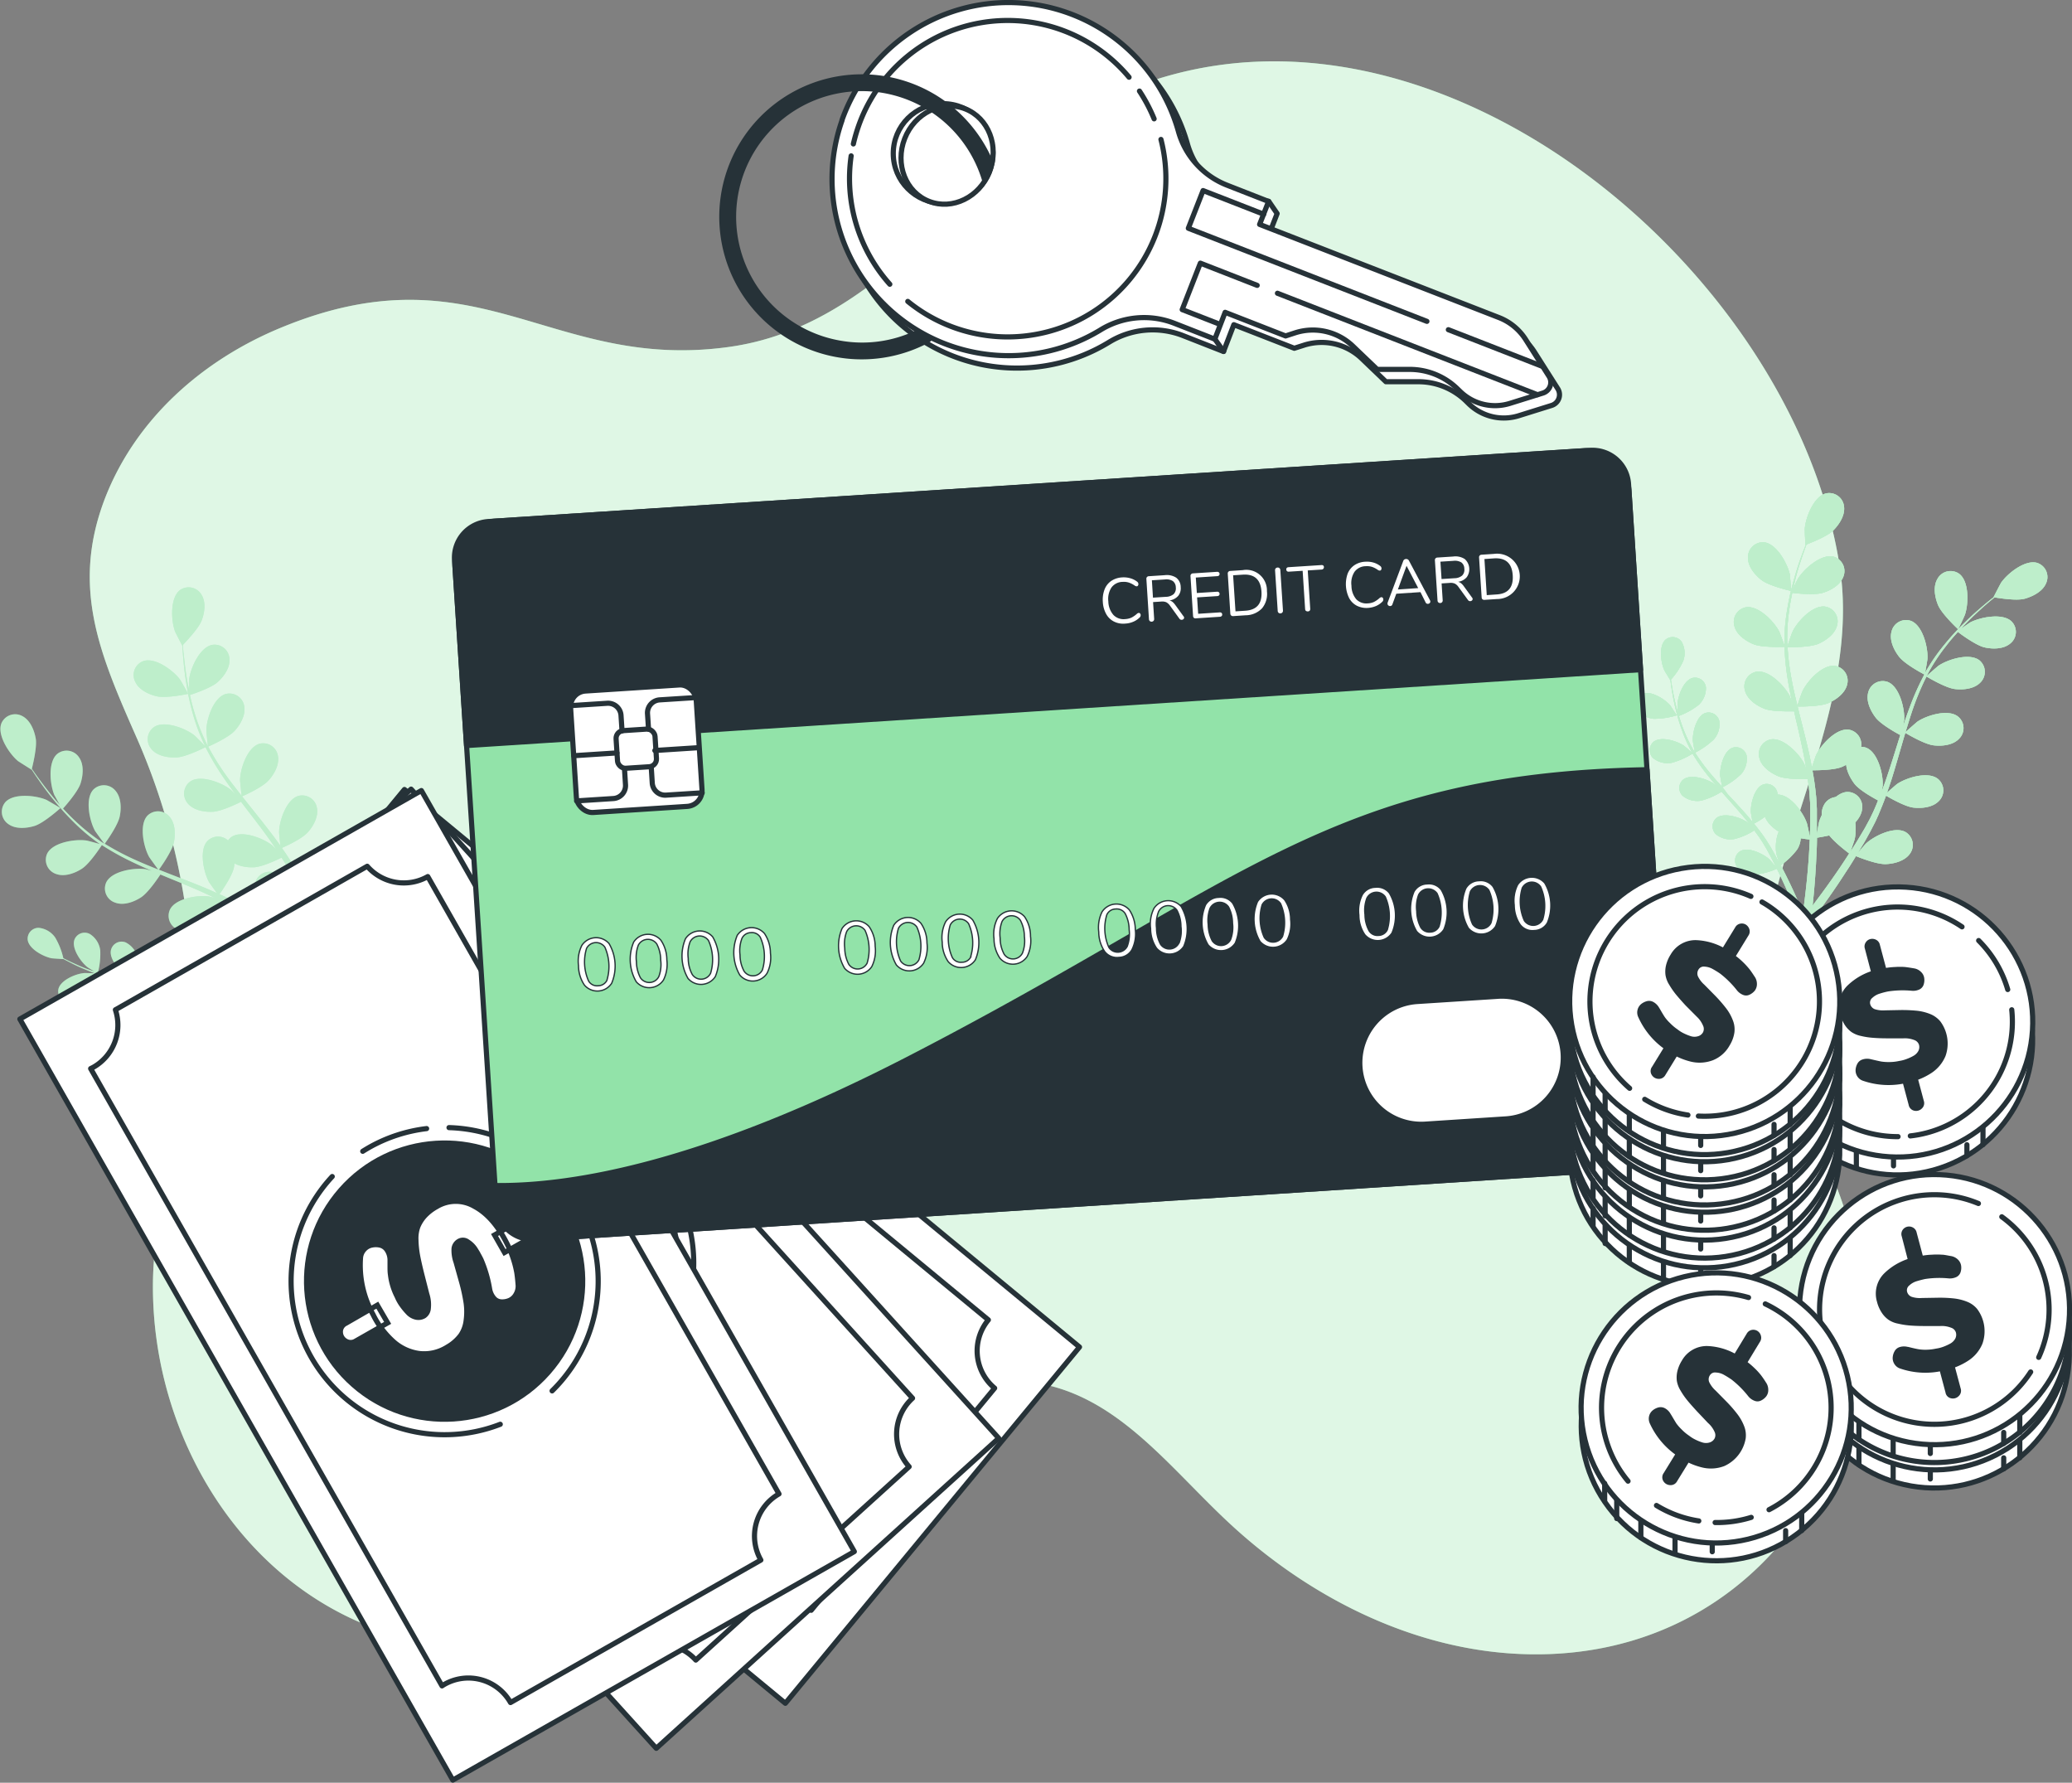 <svg xmlns="http://www.w3.org/2000/svg" viewBox="0 0 402.01 345.84"><rect x="0" y="0" width="402.01" height="345.84" fill="#808080" stroke="none"/><g id="background-simple"><path d="M405.73,303.19c-8.85-16.83-13-33.12-8.13-51.76,5.16-19.64,15.09-40.52,12-61.29-4.66-30.9-26.88-62.06-55.53-80.77-27.61-18-61.2-24.51-90.83-8.09-24.41,13.54-39.77,42-69.37,46C159.3,152,145.3,127.7,107,143.57c-15.06,6.24-28,17.58-34,33-6.72,17.46-.92,30.51,6.25,46.78a128,128,0,0,1,10.62,56.08c-.63,17.06-7.56,33-7.59,50-.06,30,18.23,59.82,48,68,37.33,10.26,73.74-45.74,114.81-49.47,21.42-1.95,32.71,15.3,46.68,28.07,16.74,15.31,38.9,25.8,61.93,24.78C402.91,398.66,427.62,344.79,405.73,303.19Z" transform="translate(-52.61 -79.95)" style="fill:#92E3A9"></path><path d="M405.73,303.19c-8.85-16.83-13-33.12-8.13-51.76,5.16-19.64,15.09-40.52,12-61.29-4.66-30.9-26.88-62.06-55.53-80.77-27.61-18-61.2-24.51-90.83-8.09-24.41,13.54-39.77,42-69.37,46C159.3,152,145.3,127.7,107,143.57c-15.06,6.24-28,17.58-34,33-6.72,17.46-.92,30.51,6.25,46.78a128,128,0,0,1,10.62,56.08c-.63,17.06-7.56,33-7.59,50-.06,30,18.23,59.82,48,68,37.33,10.26,73.74-45.74,114.81-49.47,21.42-1.95,32.71,15.3,46.68,28.07,16.74,15.31,38.9,25.8,61.93,24.78C402.91,398.66,427.62,344.79,405.73,303.19Z" transform="translate(-52.61 -79.95)" style="fill:#fff;opacity:0.7"></path></g><g id="Plants"><path d="M404.36,255.53c1.3-1.71,3.13-4.17,5.2-7.22.59-.88,1.21-1.82,1.83-2.79-.38-.29-3.44-2.58-4.31-4.15s-1.4-3.46-.7-5a2.9,2.9,0,0,1,4.05-1.47c2.12,1.21,2.5,5.6,2.05,7.73,0,.14-.55,1.71-.83,2.51.37-.59.75-1.17,1.13-1.79.55-.89,1.11-1.84,1.66-2.77l.8-1.48c.28-.5.49-1,.75-1.52.35-.75.68-1.55,1-2.35-.94-.51-3.67-2-4.63-3.3s-1.9-3.21-1.45-4.87a2.88,2.88,0,0,1,3.77-2.06c2.28.88,3.33,5.15,3.21,7.33,0,.07-.08.53-.17,1.07.3-.79.6-1.57.87-2.38.78-2.28,1.51-4.63,2.25-7,.15-.49.31-1,.47-1.47-.8-.42-3.76-2.07-4.77-3.38s-1.91-3.21-1.46-4.87a2.9,2.9,0,0,1,3.78-2.06c2.28.88,3.32,5.15,3.2,7.33,0,.08-.09.62-.2,1.23.42-1.27.86-2.54,1.33-3.78a50.85,50.85,0,0,1,2.79-6.22c-.28-.15-3.8-2-4.92-3.47-1-1.28-1.91-3.2-1.45-4.87a2.89,2.89,0,0,1,3.77-2.06c2.28.88,3.32,5.16,3.2,7.33,0,.16-.34,2.13-.48,2.83l0-.07a38,38,0,0,1,3.8-5.52,47.61,47.61,0,0,1,4.06-4.4c1.32-1.31,2.6-2.41,3.75-3.39.63-.52,1.21-1,1.76-1.41h-.06s1.35-2.63,1.46-2.78c1.24-1.8,4.68-4.54,7-3.84a2.88,2.88,0,0,1,1.72,3.94c-.65,1.59-2.55,2.55-4.12,3s-5-.11-5.88-.25c-.56.46-1.15.95-1.8,1.51-1.12,1-2.38,2.13-3.66,3.46-.35.35-.7.74-1.05,1.12.72-.51,1.72-1.2,1.82-1.25,1.93-1,6.25-1.87,8-.17a2.88,2.88,0,0,1-.28,4.29c-1.32,1.11-3.45,1.09-5,.73s-4.51-2.48-5.13-3c-.76.84-1.53,1.72-2.27,2.69a36.45,36.45,0,0,0-3.63,5.53c-.06.11-.11.24-.17.35.32-.31,2.16-1.91,2.3-2,1.8-1.23,6-2.55,7.94-1.05a2.9,2.9,0,0,1,.18,4.3c-1.19,1.24-3.3,1.46-4.92,1.27-1.86-.21-5.4-2.36-5.53-2.44a51.82,51.82,0,0,0-2.57,6.08c-.54,1.54-1,3.12-1.5,4.71.42-.4,2.13-1.88,2.27-2,1.8-1.23,6-2.55,7.93-1a2.89,2.89,0,0,1,.18,4.3c-1.18,1.25-3.3,1.46-4.92,1.27-1.82-.21-5.22-2.25-5.5-2.42-.22.72-.43,1.44-.64,2.17-.69,2.36-1.36,4.74-2.1,7.07-.26.8-.54,1.58-.82,2.37.65-.57,1.84-1.6,1.95-1.68,1.8-1.23,6-2.54,7.93-1a2.89,2.89,0,0,1,.19,4.29c-1.19,1.25-3.3,1.46-4.92,1.28s-4.52-1.84-5.33-2.32c-.47,1.3-1,2.59-1.52,3.83-.25.53-.47,1.09-.74,1.58l-.77,1.5c-.56,1-1.08,2-1.63,2.87-.27.47-.54.9-.81,1.35.56-.68,1.47-1.75,1.57-1.83,1.59-1.49,5.55-3.43,7.68-2.24a2.9,2.9,0,0,1,.84,4.22c-1,1.41-3.05,1.94-4.67,2-1.8.07-5.35-1.37-5.79-1.55-.67,1.11-1.33,2.17-2,3.16-2,3.12-3.81,5.65-5.09,7.4s-2.06,2.73-2.06,2.73h0a.86.86,0,0,1-1.32-1.1S403.05,257.23,404.36,255.53Z" transform="translate(-52.61 -79.95)" style="fill:#92E3A9"></path><path d="M432.51,202s-3.15-2.91-3.88-4.68c-.62-1.5-1-3.59-.11-5.08a2.89,2.89,0,0,1,4.18-1c2,1.45,1.85,5.85,1.16,7.92C433.8,199.39,432.54,202.07,432.51,202Z" transform="translate(-52.61 -79.95)" style="fill:#92E3A9"></path><path d="M401,256.7c-.58-1.46-1.43-3.55-2.58-6-.32-.71-.68-1.46-1.06-2.22a14.58,14.58,0,0,1-4.25,1.15,4.42,4.42,0,0,1-3.43-1.47,2.12,2.12,0,0,1,.61-3.1c1.56-.88,4.47.54,5.65,1.63.07.07.87,1,1.26,1.48-.23-.46-.45-.92-.7-1.39-.35-.69-.74-1.4-1.12-2.1l-.63-1.06c-.2-.37-.45-.7-.67-1.05-.34-.51-.72-1-1.1-1.53a13.28,13.28,0,0,1-3.83,1.67,4.43,4.43,0,0,1-3.62-.93,2.13,2.13,0,0,1,.13-3.16c1.42-1.1,4.51-.14,5.83.76.05,0,.31.25.61.51-.38-.48-.76-1-1.16-1.45-1.15-1.36-2.35-2.7-3.56-4.06l-.75-.85a14.2,14.2,0,0,1-3.93,1.73,4.5,4.5,0,0,1-3.62-.93,2.12,2.12,0,0,1,.13-3.16c1.41-1.1,4.5-.15,5.83.75l.7.6c-.64-.75-1.27-1.5-1.88-2.27a36.57,36.57,0,0,1-2.86-4.11,15,15,0,0,1-4.05,1.79,4.46,4.46,0,0,1-3.62-.93,2.13,2.13,0,0,1,.13-3.16c1.42-1.1,4.51-.14,5.84.76.09.06,1.21,1,1.59,1.37l0-.05a27.78,27.78,0,0,1-2-4.48,38.19,38.19,0,0,1-1.24-4.22c-.32-1.32-.53-2.56-.71-3.65-.09-.59-.17-1.13-.23-1.64l0,0s-1.15-1.84-1.2-2c-.67-1.46-1.09-4.67.24-5.87a2.12,2.12,0,0,1,3.13.4,4.44,4.44,0,0,1,.3,3.72,14,14,0,0,1-2.38,3.61c.08.53.17,1.09.27,1.71.21,1.08.44,2.3.79,3.61.09.35.21.73.31,1.09,0-.65-.1-1.54-.09-1.63.08-1.6,1.18-4.64,2.92-5.1a2.12,2.12,0,0,1,2.59,1.81,4.42,4.42,0,0,1-1.44,3.44,14.28,14.28,0,0,1-3.8,2.11c.24.8.51,1.62.83,2.45a27.37,27.37,0,0,0,2.11,4.38l.16.24c-.08-.32-.38-2.08-.39-2.21-.09-1.6.67-4.74,2.34-5.39a2.12,2.12,0,0,1,2.78,1.51,4.42,4.42,0,0,1-1.06,3.58,15,15,0,0,1-3.63,2.56,35.88,35.88,0,0,0,2.86,3.92c.76.92,1.57,1.83,2.4,2.73-.1-.41-.38-2.06-.39-2.18-.09-1.6.67-4.74,2.35-5.39a2.12,2.12,0,0,1,2.77,1.51,4.42,4.42,0,0,1-1.06,3.58,14.49,14.49,0,0,1-3.61,2.55L387.8,234c1.23,1.32,2.47,2.65,3.66,4,.41.46.79.94,1.18,1.41-.12-.63-.31-1.77-.32-1.87-.09-1.6.67-4.74,2.35-5.39a2.12,2.12,0,0,1,2.77,1.51,4.45,4.45,0,0,1-1.05,3.58,14.08,14.08,0,0,1-3.48,2.48c.64.79,1.26,1.6,1.84,2.41.23.36.5.71.71,1.07l.66,1.05c.42.73.81,1.42,1.18,2.11.2.35.37.68.55,1-.22-.62-.54-1.6-.56-1.69-.34-1.57-.06-4.79,1.5-5.69a2.13,2.13,0,0,1,3,1.07,4.44,4.44,0,0,1-.5,3.7,14.41,14.41,0,0,1-3.17,3.06c.44.84.86,1.66,1.24,2.44,1.21,2.45,2.12,4.54,2.74,6s.94,2.33.94,2.33h0a.64.64,0,0,1-.39.8.63.63,0,0,1-.8-.39S401.53,258.17,401,256.7Z" transform="translate(-52.61 -79.95)" style="fill:#92E3A9"></path><path d="M377.91,218.72a14.92,14.92,0,0,1-4.41.67,4.38,4.38,0,0,1-3.25-1.85,2.13,2.13,0,0,1,1-3c1.66-.69,4.38,1.05,5.43,2.27C376.73,216.91,377.94,218.71,377.91,218.72Z" transform="translate(-52.61 -79.95)" style="fill:#92E3A9"></path><path d="M402.69,255c.27-2.13.62-5.18.87-8.85.07-1.06.13-2.18.18-3.34-.48-.05-4.28-.49-5.82-1.41s-2.94-2.29-3.13-4a2.89,2.89,0,0,1,2.76-3.3c2.44,0,5,3.57,5.66,5.64.05.14.39,1.76.55,2.59,0-.69.05-1.39.07-2.12,0-1,0-2.15,0-3.22,0-.56,0-1.12-.05-1.69s-.08-1.12-.12-1.68c-.07-.84-.19-1.69-.3-2.54-1.07,0-4.21.07-5.67-.53s-3.26-1.81-3.7-3.48a2.89,2.89,0,0,1,2.22-3.68c2.41-.39,5.47,2.78,6.46,4.73,0,.06.2.49.39,1-.13-.83-.27-1.66-.44-2.5-.47-2.37-1-4.76-1.58-7.17l-.33-1.51c-.9,0-4.29.1-5.82-.52s-3.26-1.81-3.71-3.48a2.89,2.89,0,0,1,2.23-3.68c2.41-.39,5.46,2.78,6.45,4.73,0,.07.24.58.45,1.16-.28-1.31-.54-2.62-.76-3.93a51.48,51.48,0,0,1-.71-6.79c-.32,0-4.3.18-6-.51-1.51-.61-3.26-1.81-3.71-3.48a2.89,2.89,0,0,1,2.23-3.68c2.41-.39,5.47,2.78,6.46,4.72.07.14.77,2,1,2.69,0,0,0-.05,0-.08a37.87,37.87,0,0,1,.51-6.68,50.72,50.72,0,0,1,1.29-5.84c.49-1.79,1-3.4,1.54-4.82.28-.76.55-1.46.81-2.11l-.05,0c-.05,0-.16-2.95-.14-3.13.16-2.18,1.76-6.28,4.13-6.85a2.9,2.9,0,0,1,3.48,2.54c.23,1.71-.93,3.49-2.08,4.64s-4.41,2.43-5.21,2.73c-.25.68-.51,1.41-.79,2.21-.47,1.43-1,3-1.43,4.83-.12.48-.23,1-.35,1.5.37-.8.89-1.9,1-2,1.15-1.85,4.46-4.76,6.83-4.17a2.9,2.9,0,0,1,1.91,3.85c-.59,1.63-2.43,2.68-4,3.16s-5.15.12-5.92,0c-.23,1.11-.45,2.26-.61,3.47a36.52,36.52,0,0,0-.35,6.61c0,.12,0,.25,0,.38.11-.43.91-2.73,1-2.89.94-2,3.91-5.21,6.33-4.89a2.89,2.89,0,0,1,2.32,3.62c-.4,1.68-2.12,2.92-3.61,3.58-1.72.75-5.86.67-6,.67a50.18,50.18,0,0,0,.84,6.55c.3,1.6.68,3.21,1.07,4.82.16-.55.9-2.69,1-2.84.94-2,3.91-5.22,6.33-4.9a2.9,2.9,0,0,1,2.32,3.62c-.4,1.68-2.12,2.93-3.61,3.58-1.68.73-5.64.68-6,.67.18.74.35,1.47.54,2.2.6,2.39,1.21,4.78,1.74,7.17.18.82.33,1.64.49,2.46.27-.82.78-2.31.84-2.43.94-2,3.91-5.22,6.33-4.9a2.9,2.9,0,0,1,2.32,3.62c-.4,1.68-2.12,2.92-3.61,3.58s-4.83.68-5.77.68c.25,1.36.46,2.72.61,4.07.05.59.14,1.18.16,1.74l.09,1.69c0,1.15,0,2.22,0,3.29,0,.54,0,1.06,0,1.58.14-.87.4-2.25.43-2.38.63-2.08,3.08-5.75,5.52-5.79a2.88,2.88,0,0,1,2.84,3.22c-.14,1.72-1.65,3.21-3,4.09s-5.31,1.5-5.77,1.57c0,1.28-.06,2.54-.12,3.71-.17,3.72-.45,6.8-.68,9s-.41,3.4-.41,3.4h0a.86.86,0,1,1-1.69-.28S402.42,257.1,402.69,255Z" transform="translate(-52.61 -79.95)" style="fill:#92E3A9"></path><path d="M400.12,194.59s-4.19-.94-5.71-2.1c-1.29-1-2.66-2.61-2.65-4.33a2.89,2.89,0,0,1,3.12-3c2.42.26,4.53,4.12,5,6.26C399.89,191.64,400.16,194.6,400.12,194.59Z" transform="translate(-52.61 -79.95)" style="fill:#92E3A9"></path><path d="M404.36,255.53c1.3-1.71,3.13-4.17,5.2-7.22.59-.88,1.21-1.82,1.83-2.79-.38-.29-3.44-2.58-4.31-4.15s-1.4-3.46-.7-5a2.9,2.9,0,0,1,4.05-1.47c2.12,1.21,2.5,5.6,2.05,7.73,0,.14-.55,1.71-.83,2.51.37-.59.75-1.17,1.13-1.79.55-.89,1.11-1.84,1.66-2.77l.8-1.48c.28-.5.49-1,.75-1.52.35-.75.68-1.55,1-2.35-.94-.51-3.67-2-4.63-3.3s-1.9-3.21-1.45-4.87a2.88,2.88,0,0,1,3.77-2.06c2.28.88,3.33,5.15,3.21,7.33,0,.07-.08.53-.17,1.07.3-.79.6-1.57.87-2.38.78-2.28,1.51-4.63,2.25-7,.15-.49.31-1,.47-1.47-.8-.42-3.76-2.07-4.77-3.38s-1.91-3.21-1.46-4.87a2.9,2.9,0,0,1,3.78-2.06c2.28.88,3.32,5.15,3.2,7.33,0,.08-.09.62-.2,1.23.42-1.27.86-2.54,1.33-3.78a50.85,50.85,0,0,1,2.79-6.22c-.28-.15-3.8-2-4.92-3.47-1-1.28-1.91-3.2-1.45-4.87a2.89,2.89,0,0,1,3.77-2.06c2.28.88,3.32,5.16,3.2,7.33,0,.16-.34,2.13-.48,2.83l0-.07a38,38,0,0,1,3.8-5.52,47.61,47.61,0,0,1,4.06-4.4c1.32-1.31,2.6-2.41,3.75-3.39.63-.52,1.21-1,1.76-1.41h-.06s1.35-2.63,1.46-2.78c1.24-1.8,4.68-4.54,7-3.84a2.88,2.88,0,0,1,1.72,3.94c-.65,1.59-2.55,2.55-4.12,3s-5-.11-5.88-.25c-.56.46-1.15.95-1.8,1.51-1.12,1-2.38,2.13-3.66,3.46-.35.35-.7.74-1.05,1.12.72-.51,1.72-1.2,1.82-1.25,1.93-1,6.25-1.87,8-.17a2.88,2.88,0,0,1-.28,4.29c-1.32,1.11-3.45,1.09-5,.73s-4.51-2.48-5.13-3c-.76.84-1.53,1.72-2.27,2.69a36.45,36.45,0,0,0-3.63,5.53c-.06.11-.11.24-.17.35.32-.31,2.16-1.91,2.3-2,1.8-1.23,6-2.55,7.94-1.05a2.9,2.9,0,0,1,.18,4.3c-1.19,1.24-3.3,1.46-4.92,1.27-1.86-.21-5.4-2.36-5.53-2.44a51.82,51.82,0,0,0-2.57,6.08c-.54,1.54-1,3.12-1.5,4.71.42-.4,2.13-1.88,2.27-2,1.8-1.23,6-2.55,7.93-1a2.89,2.89,0,0,1,.18,4.3c-1.18,1.25-3.3,1.46-4.92,1.27-1.82-.21-5.22-2.25-5.5-2.42-.22.72-.43,1.44-.64,2.17-.69,2.36-1.36,4.74-2.1,7.07-.26.8-.54,1.58-.82,2.37.65-.57,1.84-1.6,1.95-1.68,1.8-1.23,6-2.54,7.93-1a2.89,2.89,0,0,1,.19,4.29c-1.19,1.25-3.3,1.46-4.92,1.28s-4.52-1.84-5.33-2.32c-.47,1.3-1,2.59-1.52,3.83-.25.53-.47,1.09-.74,1.58l-.77,1.5c-.56,1-1.08,2-1.63,2.87-.27.47-.54.9-.81,1.35.56-.68,1.47-1.75,1.57-1.83,1.59-1.49,5.55-3.43,7.68-2.24a2.9,2.9,0,0,1,.84,4.22c-1,1.41-3.05,1.94-4.67,2-1.8.07-5.35-1.37-5.79-1.55-.67,1.11-1.33,2.17-2,3.16-2,3.12-3.81,5.65-5.09,7.4s-2.06,2.73-2.06,2.73h0a.86.86,0,0,1-1.32-1.1S403.05,257.23,404.36,255.53Z" transform="translate(-52.61 -79.95)" style="fill:#92E3A9"></path><path d="M432.51,202s-3.15-2.91-3.88-4.68c-.62-1.5-1-3.59-.11-5.08a2.89,2.89,0,0,1,4.18-1c2,1.45,1.85,5.85,1.16,7.92C433.8,199.39,432.54,202.07,432.51,202Z" transform="translate(-52.61 -79.95)" style="fill:#92E3A9"></path><path d="M401,256.7c-.58-1.46-1.43-3.55-2.58-6-.32-.71-.68-1.46-1.06-2.22a14.58,14.58,0,0,1-4.25,1.15,4.42,4.42,0,0,1-3.43-1.47,2.12,2.12,0,0,1,.61-3.1c1.56-.88,4.47.54,5.65,1.63.07.07.87,1,1.26,1.48-.23-.46-.45-.92-.7-1.39-.35-.69-.74-1.4-1.12-2.1l-.63-1.06c-.2-.37-.45-.7-.67-1.05-.34-.51-.72-1-1.1-1.53a13.28,13.28,0,0,1-3.83,1.67,4.43,4.43,0,0,1-3.62-.93,2.13,2.13,0,0,1,.13-3.16c1.42-1.1,4.51-.14,5.83.76.05,0,.31.25.61.51-.38-.48-.76-1-1.16-1.45-1.15-1.36-2.35-2.7-3.56-4.06l-.75-.85a14.2,14.2,0,0,1-3.93,1.73,4.5,4.5,0,0,1-3.62-.93,2.12,2.12,0,0,1,.13-3.16c1.41-1.1,4.5-.15,5.83.75l.7.6c-.64-.75-1.27-1.5-1.88-2.27a36.57,36.57,0,0,1-2.86-4.11,15,15,0,0,1-4.05,1.79,4.46,4.46,0,0,1-3.62-.93,2.13,2.13,0,0,1,.13-3.16c1.42-1.1,4.51-.14,5.84.76.09.06,1.21,1,1.59,1.37l0-.05a27.78,27.78,0,0,1-2-4.48,38.19,38.19,0,0,1-1.24-4.22c-.32-1.32-.53-2.56-.71-3.65-.09-.59-.17-1.13-.23-1.64l0,0s-1.15-1.84-1.2-2c-.67-1.46-1.09-4.67.24-5.87a2.12,2.12,0,0,1,3.13.4,4.44,4.44,0,0,1,.3,3.72,14,14,0,0,1-2.38,3.61c.08.53.17,1.09.27,1.71.21,1.08.44,2.3.79,3.61.09.35.21.73.31,1.09,0-.65-.1-1.54-.09-1.63.08-1.6,1.18-4.64,2.92-5.1a2.12,2.12,0,0,1,2.59,1.81,4.42,4.42,0,0,1-1.44,3.44,14.28,14.28,0,0,1-3.8,2.11c.24.8.51,1.62.83,2.45a27.37,27.37,0,0,0,2.11,4.38l.16.24c-.08-.32-.38-2.08-.39-2.21-.09-1.6.67-4.74,2.34-5.39a2.12,2.12,0,0,1,2.78,1.51,4.42,4.42,0,0,1-1.06,3.58,15,15,0,0,1-3.63,2.56,35.88,35.88,0,0,0,2.86,3.92c.76.92,1.57,1.83,2.4,2.73-.1-.41-.38-2.06-.39-2.18-.09-1.6.67-4.74,2.35-5.39a2.12,2.12,0,0,1,2.77,1.51,4.42,4.42,0,0,1-1.06,3.58,14.49,14.49,0,0,1-3.61,2.55L387.8,234c1.23,1.32,2.47,2.65,3.66,4,.41.46.79.94,1.18,1.41-.12-.63-.31-1.77-.32-1.87-.09-1.6.67-4.74,2.35-5.39a2.12,2.12,0,0,1,2.77,1.51,4.45,4.45,0,0,1-1.05,3.58,14.08,14.08,0,0,1-3.48,2.48c.64.79,1.26,1.6,1.84,2.41.23.36.5.71.71,1.07l.66,1.05c.42.73.81,1.42,1.18,2.11.2.35.37.68.55,1-.22-.62-.54-1.6-.56-1.69-.34-1.57-.06-4.79,1.5-5.69a2.13,2.13,0,0,1,3,1.07,4.44,4.44,0,0,1-.5,3.7,14.41,14.41,0,0,1-3.17,3.06c.44.84.86,1.66,1.24,2.44,1.21,2.45,2.12,4.54,2.74,6s.94,2.33.94,2.33h0a.64.64,0,0,1-.39.8.63.63,0,0,1-.8-.39S401.53,258.17,401,256.7Z" transform="translate(-52.61 -79.95)" style="fill:#92E3A9"></path><path d="M377.91,218.72a14.92,14.92,0,0,1-4.41.67,4.38,4.38,0,0,1-3.25-1.85,2.13,2.13,0,0,1,1-3c1.66-.69,4.38,1.05,5.43,2.27C376.73,216.91,377.94,218.71,377.91,218.72Z" transform="translate(-52.61 -79.95)" style="fill:#92E3A9"></path><path d="M402.69,255c.27-2.13.62-5.18.87-8.85.07-1.06.13-2.18.18-3.34-.48-.05-4.28-.49-5.82-1.41s-2.94-2.29-3.13-4a2.89,2.89,0,0,1,2.76-3.3c2.44,0,5,3.57,5.66,5.64.05.14.39,1.76.55,2.59,0-.69.05-1.39.07-2.12,0-1,0-2.15,0-3.22,0-.56,0-1.12-.05-1.69s-.08-1.12-.12-1.68c-.07-.84-.19-1.69-.3-2.54-1.07,0-4.21.07-5.67-.53s-3.26-1.81-3.7-3.48a2.89,2.89,0,0,1,2.22-3.68c2.41-.39,5.47,2.78,6.46,4.73,0,.06.2.49.39,1-.13-.83-.27-1.66-.44-2.5-.47-2.37-1-4.76-1.58-7.17l-.33-1.51c-.9,0-4.29.1-5.82-.52s-3.26-1.81-3.71-3.48a2.89,2.89,0,0,1,2.23-3.68c2.41-.39,5.46,2.78,6.45,4.73,0,.07.24.58.45,1.16-.28-1.31-.54-2.62-.76-3.93a51.48,51.48,0,0,1-.71-6.79c-.32,0-4.3.18-6-.51-1.51-.61-3.26-1.81-3.71-3.48a2.89,2.89,0,0,1,2.23-3.68c2.41-.39,5.47,2.78,6.46,4.72.07.14.77,2,1,2.69,0,0,0-.05,0-.08a37.87,37.87,0,0,1,.51-6.68,50.72,50.72,0,0,1,1.29-5.84c.49-1.79,1-3.4,1.54-4.82.28-.76.55-1.46.81-2.11l-.05,0c-.05,0-.16-2.95-.14-3.13.16-2.18,1.76-6.28,4.13-6.85a2.9,2.9,0,0,1,3.48,2.54c.23,1.71-.93,3.49-2.08,4.64s-4.41,2.43-5.21,2.73c-.25.68-.51,1.41-.79,2.21-.47,1.43-1,3-1.43,4.83-.12.48-.23,1-.35,1.5.37-.8.89-1.9,1-2,1.15-1.85,4.46-4.76,6.83-4.17a2.9,2.9,0,0,1,1.91,3.85c-.59,1.63-2.43,2.68-4,3.16s-5.15.12-5.92,0c-.23,1.11-.45,2.26-.61,3.47a36.52,36.52,0,0,0-.35,6.61c0,.12,0,.25,0,.38.11-.43.91-2.73,1-2.89.94-2,3.91-5.21,6.33-4.89a2.89,2.89,0,0,1,2.32,3.62c-.4,1.68-2.12,2.92-3.61,3.58-1.72.75-5.86.67-6,.67a50.18,50.18,0,0,0,.84,6.55c.3,1.6.68,3.21,1.07,4.82.16-.55.9-2.69,1-2.84.94-2,3.91-5.22,6.33-4.9a2.9,2.9,0,0,1,2.32,3.62c-.4,1.68-2.12,2.93-3.61,3.58-1.68.73-5.64.68-6,.67.18.74.35,1.47.54,2.2.6,2.39,1.21,4.78,1.74,7.17.18.82.33,1.64.49,2.46.27-.82.78-2.31.84-2.43.94-2,3.91-5.22,6.33-4.9a2.9,2.9,0,0,1,2.32,3.62c-.4,1.68-2.12,2.92-3.61,3.58s-4.83.68-5.77.68c.25,1.36.46,2.72.61,4.07.05.59.14,1.18.16,1.74l.09,1.69c0,1.15,0,2.22,0,3.29,0,.54,0,1.06,0,1.58.14-.87.4-2.25.43-2.38.63-2.08,3.08-5.75,5.52-5.79a2.88,2.88,0,0,1,2.84,3.22c-.14,1.72-1.65,3.21-3,4.09s-5.31,1.5-5.77,1.57c0,1.28-.06,2.54-.12,3.71-.17,3.72-.45,6.8-.68,9s-.41,3.4-.41,3.4h0a.86.86,0,1,1-1.69-.28S402.42,257.1,402.69,255Z" transform="translate(-52.61 -79.95)" style="fill:#92E3A9"></path><path d="M400.12,194.59s-4.19-.94-5.71-2.1c-1.29-1-2.66-2.61-2.65-4.33a2.89,2.89,0,0,1,3.12-3c2.42.26,4.53,4.12,5,6.26C399.89,191.64,400.16,194.6,400.12,194.59Z" transform="translate(-52.61 -79.95)" style="fill:#92E3A9"></path><g style="opacity:0.4"><path d="M404.36,255.53c1.3-1.71,3.13-4.17,5.2-7.22.59-.88,1.21-1.82,1.83-2.79-.38-.29-3.44-2.58-4.31-4.15s-1.4-3.46-.7-5a2.9,2.9,0,0,1,4.05-1.47c2.12,1.21,2.5,5.6,2.05,7.73,0,.14-.55,1.71-.83,2.51.37-.59.75-1.17,1.13-1.79.55-.89,1.11-1.84,1.66-2.77l.8-1.48c.28-.5.49-1,.75-1.52.35-.75.68-1.55,1-2.35-.94-.51-3.67-2-4.63-3.3s-1.9-3.21-1.45-4.87a2.88,2.88,0,0,1,3.77-2.06c2.28.88,3.33,5.15,3.21,7.33,0,.07-.08.53-.17,1.07.3-.79.6-1.57.87-2.38.78-2.28,1.51-4.63,2.25-7,.15-.49.31-1,.47-1.47-.8-.42-3.76-2.07-4.77-3.38s-1.91-3.21-1.46-4.87a2.9,2.9,0,0,1,3.78-2.06c2.28.88,3.32,5.15,3.2,7.33,0,.08-.09.62-.2,1.23.42-1.27.86-2.54,1.33-3.78a50.85,50.85,0,0,1,2.79-6.22c-.28-.15-3.8-2-4.92-3.47-1-1.28-1.91-3.2-1.45-4.87a2.89,2.89,0,0,1,3.77-2.06c2.28.88,3.32,5.16,3.2,7.33,0,.16-.34,2.13-.48,2.83l0-.07a38,38,0,0,1,3.8-5.52,47.61,47.61,0,0,1,4.06-4.4c1.32-1.31,2.6-2.41,3.75-3.39.63-.52,1.21-1,1.76-1.41h-.06s1.35-2.63,1.46-2.78c1.24-1.8,4.68-4.54,7-3.84a2.88,2.88,0,0,1,1.72,3.94c-.65,1.59-2.55,2.55-4.12,3s-5-.11-5.88-.25c-.56.46-1.15.95-1.8,1.51-1.12,1-2.38,2.13-3.66,3.46-.35.35-.7.74-1.05,1.12.72-.51,1.72-1.2,1.82-1.25,1.93-1,6.25-1.87,8-.17a2.88,2.88,0,0,1-.28,4.29c-1.32,1.11-3.45,1.09-5,.73s-4.51-2.48-5.13-3c-.76.84-1.53,1.72-2.27,2.69a36.45,36.45,0,0,0-3.63,5.53c-.06.11-.11.24-.17.35.32-.31,2.16-1.91,2.3-2,1.8-1.23,6-2.55,7.94-1.05a2.9,2.9,0,0,1,.18,4.3c-1.19,1.24-3.3,1.46-4.92,1.27-1.86-.21-5.4-2.36-5.53-2.44a51.82,51.82,0,0,0-2.57,6.08c-.54,1.54-1,3.12-1.5,4.71.42-.4,2.13-1.88,2.27-2,1.8-1.23,6-2.55,7.93-1a2.89,2.89,0,0,1,.18,4.3c-1.18,1.25-3.3,1.46-4.92,1.27-1.82-.21-5.22-2.25-5.5-2.42-.22.72-.43,1.44-.64,2.17-.69,2.36-1.36,4.74-2.1,7.07-.26.8-.54,1.58-.82,2.37.65-.57,1.84-1.6,1.95-1.68,1.8-1.23,6-2.54,7.93-1a2.89,2.89,0,0,1,.19,4.29c-1.19,1.25-3.3,1.46-4.92,1.28s-4.52-1.84-5.33-2.32c-.47,1.3-1,2.59-1.52,3.83-.25.53-.47,1.09-.74,1.58l-.77,1.5c-.56,1-1.08,2-1.63,2.87-.27.47-.54.9-.81,1.35.56-.68,1.47-1.75,1.57-1.83,1.59-1.49,5.55-3.43,7.68-2.24a2.9,2.9,0,0,1,.84,4.22c-1,1.41-3.05,1.94-4.67,2-1.8.07-5.35-1.37-5.79-1.55-.67,1.11-1.33,2.17-2,3.16-2,3.12-3.81,5.65-5.09,7.4s-2.06,2.73-2.06,2.73h0a.86.86,0,0,1-1.32-1.1S403.05,257.23,404.36,255.53Z" transform="translate(-52.61 -79.95)" style="fill:#fff"></path><path d="M432.51,202s-3.15-2.91-3.88-4.68c-.62-1.5-1-3.59-.11-5.08a2.89,2.89,0,0,1,4.18-1c2,1.45,1.85,5.85,1.16,7.92C433.8,199.39,432.54,202.07,432.51,202Z" transform="translate(-52.61 -79.95)" style="fill:#fff"></path><path d="M401,256.7c-.58-1.46-1.43-3.55-2.58-6-.32-.71-.68-1.46-1.06-2.22a14.58,14.58,0,0,1-4.25,1.15,4.42,4.42,0,0,1-3.43-1.47,2.12,2.12,0,0,1,.61-3.1c1.56-.88,4.47.54,5.65,1.63.07.07.87,1,1.26,1.48-.23-.46-.45-.92-.7-1.39-.35-.69-.74-1.4-1.12-2.1l-.63-1.06c-.2-.37-.45-.7-.67-1.05-.34-.51-.72-1-1.1-1.53a13.28,13.28,0,0,1-3.83,1.67,4.43,4.43,0,0,1-3.62-.93,2.13,2.13,0,0,1,.13-3.16c1.42-1.1,4.51-.14,5.83.76.05,0,.31.25.61.51-.38-.48-.76-1-1.16-1.45-1.15-1.36-2.35-2.7-3.56-4.06l-.75-.85a14.2,14.2,0,0,1-3.93,1.73,4.5,4.5,0,0,1-3.62-.93,2.12,2.12,0,0,1,.13-3.16c1.41-1.1,4.5-.15,5.83.75l.7.6c-.64-.75-1.27-1.5-1.88-2.27a36.57,36.57,0,0,1-2.86-4.11,15,15,0,0,1-4.05,1.79,4.46,4.46,0,0,1-3.62-.93,2.13,2.13,0,0,1,.13-3.16c1.42-1.1,4.51-.14,5.84.76.09.06,1.21,1,1.59,1.37l0-.05a27.78,27.78,0,0,1-2-4.48,38.19,38.19,0,0,1-1.24-4.22c-.32-1.32-.53-2.56-.71-3.65-.09-.59-.17-1.13-.23-1.64l0,0s-1.15-1.84-1.2-2c-.67-1.46-1.09-4.67.24-5.87a2.12,2.12,0,0,1,3.13.4,4.44,4.44,0,0,1,.3,3.72,14,14,0,0,1-2.38,3.61c.08.53.17,1.09.27,1.71.21,1.08.44,2.3.79,3.61.09.35.21.73.31,1.09,0-.65-.1-1.54-.09-1.63.08-1.6,1.18-4.64,2.92-5.1a2.12,2.12,0,0,1,2.59,1.81,4.42,4.42,0,0,1-1.44,3.44,14.28,14.28,0,0,1-3.8,2.11c.24.8.51,1.62.83,2.45a27.37,27.37,0,0,0,2.11,4.38l.16.24c-.08-.32-.38-2.08-.39-2.21-.09-1.6.67-4.74,2.34-5.39a2.12,2.12,0,0,1,2.78,1.51,4.42,4.42,0,0,1-1.06,3.58,15,15,0,0,1-3.63,2.56,35.88,35.88,0,0,0,2.86,3.92c.76.92,1.57,1.83,2.4,2.73-.1-.41-.38-2.06-.39-2.18-.09-1.6.67-4.74,2.35-5.39a2.12,2.12,0,0,1,2.77,1.51,4.42,4.42,0,0,1-1.06,3.58,14.49,14.49,0,0,1-3.61,2.55L387.8,234c1.23,1.32,2.47,2.65,3.66,4,.41.46.79.94,1.18,1.41-.12-.63-.31-1.77-.32-1.87-.09-1.6.67-4.74,2.35-5.39a2.12,2.12,0,0,1,2.77,1.51,4.45,4.45,0,0,1-1.05,3.58,14.08,14.08,0,0,1-3.48,2.48c.64.79,1.26,1.6,1.84,2.41.23.36.5.71.71,1.07l.66,1.05c.42.73.81,1.42,1.18,2.11.2.35.37.68.55,1-.22-.62-.54-1.6-.56-1.69-.34-1.57-.06-4.79,1.5-5.69a2.13,2.13,0,0,1,3,1.07,4.44,4.44,0,0,1-.5,3.7,14.41,14.41,0,0,1-3.17,3.06c.44.84.86,1.66,1.24,2.44,1.21,2.45,2.12,4.54,2.74,6s.94,2.33.94,2.33h0a.64.64,0,0,1-.39.8.63.63,0,0,1-.8-.39S401.53,258.17,401,256.7Z" transform="translate(-52.61 -79.95)" style="fill:#fff"></path><path d="M377.91,218.72a14.92,14.92,0,0,1-4.41.67,4.38,4.38,0,0,1-3.25-1.85,2.13,2.13,0,0,1,1-3c1.66-.69,4.38,1.05,5.43,2.27C376.73,216.91,377.94,218.71,377.91,218.72Z" transform="translate(-52.61 -79.95)" style="fill:#fff"></path><path d="M402.69,255c.27-2.13.62-5.18.87-8.85.07-1.06.13-2.18.18-3.34-.48-.05-4.28-.49-5.82-1.41s-2.94-2.29-3.13-4a2.89,2.89,0,0,1,2.76-3.3c2.44,0,5,3.57,5.66,5.64.05.14.39,1.76.55,2.59,0-.69.05-1.39.07-2.12,0-1,0-2.15,0-3.22,0-.56,0-1.12-.05-1.69s-.08-1.12-.12-1.68c-.07-.84-.19-1.69-.3-2.54-1.07,0-4.21.07-5.67-.53s-3.26-1.81-3.7-3.48a2.89,2.89,0,0,1,2.22-3.68c2.41-.39,5.47,2.78,6.46,4.73,0,.06.2.49.39,1-.13-.83-.27-1.66-.44-2.5-.47-2.37-1-4.76-1.58-7.17l-.33-1.51c-.9,0-4.29.1-5.82-.52s-3.26-1.81-3.71-3.48a2.89,2.89,0,0,1,2.23-3.68c2.41-.39,5.46,2.78,6.45,4.73,0,.07.24.58.45,1.16-.28-1.31-.54-2.62-.76-3.93a51.48,51.48,0,0,1-.71-6.79c-.32,0-4.3.18-6-.51-1.51-.61-3.26-1.81-3.71-3.48a2.89,2.89,0,0,1,2.23-3.68c2.41-.39,5.47,2.78,6.46,4.72.07.14.77,2,1,2.69,0,0,0-.05,0-.08a37.87,37.87,0,0,1,.51-6.68,50.72,50.72,0,0,1,1.29-5.84c.49-1.79,1-3.4,1.54-4.82.28-.76.55-1.46.81-2.11l-.05,0c-.05,0-.16-2.95-.14-3.13.16-2.18,1.76-6.28,4.13-6.85a2.9,2.9,0,0,1,3.48,2.54c.23,1.71-.93,3.49-2.08,4.64s-4.41,2.43-5.21,2.73c-.25.68-.51,1.41-.79,2.21-.47,1.43-1,3-1.43,4.83-.12.48-.23,1-.35,1.5.37-.8.89-1.9,1-2,1.15-1.85,4.46-4.76,6.83-4.17a2.9,2.9,0,0,1,1.91,3.85c-.59,1.63-2.43,2.68-4,3.16s-5.15.12-5.92,0c-.23,1.11-.45,2.26-.61,3.47a36.52,36.52,0,0,0-.35,6.61c0,.12,0,.25,0,.38.11-.43.91-2.73,1-2.89.94-2,3.91-5.21,6.33-4.89a2.89,2.89,0,0,1,2.32,3.62c-.4,1.68-2.12,2.92-3.61,3.58-1.72.75-5.86.67-6,.67a50.18,50.18,0,0,0,.84,6.55c.3,1.6.68,3.21,1.07,4.82.16-.55.9-2.69,1-2.84.94-2,3.91-5.22,6.33-4.9a2.9,2.9,0,0,1,2.32,3.62c-.4,1.68-2.12,2.93-3.61,3.58-1.68.73-5.64.68-6,.67.18.74.35,1.47.54,2.2.6,2.39,1.21,4.78,1.74,7.17.18.82.33,1.64.49,2.46.27-.82.78-2.31.84-2.43.94-2,3.91-5.22,6.33-4.9a2.9,2.9,0,0,1,2.32,3.62c-.4,1.68-2.12,2.92-3.61,3.58s-4.83.68-5.77.68c.25,1.36.46,2.72.61,4.07.05.59.14,1.18.16,1.74l.09,1.69c0,1.15,0,2.22,0,3.29,0,.54,0,1.06,0,1.58.14-.87.4-2.25.43-2.38.63-2.08,3.08-5.75,5.52-5.79a2.88,2.88,0,0,1,2.84,3.22c-.14,1.72-1.65,3.21-3,4.09s-5.31,1.5-5.77,1.57c0,1.28-.06,2.54-.12,3.71-.17,3.72-.45,6.8-.68,9s-.41,3.4-.41,3.4h0a.86.86,0,1,1-1.69-.28S402.42,257.1,402.69,255Z" transform="translate(-52.61 -79.95)" style="fill:#fff"></path><path d="M400.12,194.59s-4.19-.94-5.71-2.1c-1.29-1-2.66-2.61-2.65-4.33a2.89,2.89,0,0,1,3.12-3c2.42.26,4.53,4.12,5,6.26C399.89,191.64,400.16,194.6,400.12,194.59Z" transform="translate(-52.61 -79.95)" style="fill:#fff"></path><path d="M404.36,255.53c1.3-1.71,3.13-4.17,5.2-7.22.59-.88,1.21-1.82,1.83-2.79-.38-.29-3.44-2.58-4.31-4.15s-1.4-3.46-.7-5a2.9,2.9,0,0,1,4.05-1.47c2.12,1.21,2.5,5.6,2.05,7.73,0,.14-.55,1.71-.83,2.51.37-.59.75-1.17,1.13-1.79.55-.89,1.11-1.84,1.66-2.77l.8-1.48c.28-.5.49-1,.75-1.52.35-.75.68-1.55,1-2.35-.94-.51-3.67-2-4.63-3.3s-1.9-3.21-1.45-4.87a2.88,2.88,0,0,1,3.77-2.06c2.28.88,3.33,5.15,3.21,7.33,0,.07-.08.53-.17,1.07.3-.79.6-1.57.87-2.38.78-2.28,1.51-4.63,2.25-7,.15-.49.31-1,.47-1.47-.8-.42-3.76-2.07-4.77-3.38s-1.91-3.21-1.46-4.87a2.9,2.9,0,0,1,3.78-2.06c2.28.88,3.32,5.15,3.2,7.33,0,.08-.09.62-.2,1.23.42-1.27.86-2.54,1.33-3.78a50.85,50.85,0,0,1,2.79-6.22c-.28-.15-3.8-2-4.92-3.47-1-1.28-1.91-3.2-1.45-4.87a2.89,2.89,0,0,1,3.77-2.06c2.28.88,3.32,5.16,3.2,7.33,0,.16-.34,2.13-.48,2.83l0-.07a38,38,0,0,1,3.8-5.52,47.61,47.61,0,0,1,4.06-4.4c1.32-1.31,2.6-2.41,3.75-3.39.63-.52,1.21-1,1.76-1.41h-.06s1.35-2.63,1.46-2.78c1.24-1.8,4.68-4.54,7-3.84a2.88,2.88,0,0,1,1.72,3.94c-.65,1.59-2.55,2.55-4.12,3s-5-.11-5.88-.25c-.56.46-1.15.95-1.8,1.51-1.12,1-2.38,2.13-3.66,3.46-.35.35-.7.74-1.05,1.12.72-.51,1.72-1.2,1.82-1.25,1.93-1,6.25-1.87,8-.17a2.88,2.88,0,0,1-.28,4.29c-1.32,1.11-3.45,1.09-5,.73s-4.51-2.48-5.13-3c-.76.84-1.53,1.72-2.27,2.69a36.45,36.45,0,0,0-3.63,5.53c-.06.11-.11.24-.17.35.32-.31,2.16-1.91,2.3-2,1.8-1.23,6-2.55,7.94-1.05a2.9,2.9,0,0,1,.18,4.3c-1.19,1.24-3.3,1.46-4.92,1.27-1.86-.21-5.4-2.36-5.53-2.44a51.82,51.82,0,0,0-2.57,6.08c-.54,1.54-1,3.12-1.5,4.71.42-.4,2.13-1.88,2.27-2,1.8-1.23,6-2.55,7.93-1a2.89,2.89,0,0,1,.18,4.3c-1.18,1.25-3.3,1.46-4.92,1.27-1.82-.21-5.22-2.25-5.5-2.42-.22.72-.43,1.44-.64,2.17-.69,2.36-1.36,4.74-2.1,7.07-.26.8-.54,1.58-.82,2.37.65-.57,1.84-1.6,1.95-1.68,1.8-1.23,6-2.54,7.93-1a2.89,2.89,0,0,1,.19,4.29c-1.19,1.25-3.3,1.46-4.92,1.28s-4.52-1.84-5.33-2.32c-.47,1.3-1,2.59-1.52,3.83-.25.53-.47,1.09-.74,1.58l-.77,1.5c-.56,1-1.08,2-1.63,2.87-.27.47-.54.9-.81,1.35.56-.68,1.47-1.75,1.57-1.83,1.59-1.49,5.55-3.43,7.68-2.24a2.9,2.9,0,0,1,.84,4.22c-1,1.41-3.05,1.94-4.67,2-1.8.07-5.35-1.37-5.79-1.55-.67,1.11-1.33,2.17-2,3.16-2,3.12-3.81,5.65-5.09,7.4s-2.06,2.73-2.06,2.73h0a.86.86,0,0,1-1.32-1.1S403.05,257.23,404.36,255.53Z" transform="translate(-52.61 -79.95)" style="fill:#fff"></path><path d="M432.51,202s-3.15-2.91-3.88-4.68c-.62-1.5-1-3.59-.11-5.08a2.89,2.89,0,0,1,4.18-1c2,1.45,1.85,5.85,1.16,7.92C433.8,199.39,432.54,202.07,432.51,202Z" transform="translate(-52.61 -79.95)" style="fill:#fff"></path><path d="M401,256.7c-.58-1.46-1.43-3.55-2.58-6-.32-.71-.68-1.46-1.06-2.22a14.58,14.58,0,0,1-4.25,1.15,4.42,4.42,0,0,1-3.43-1.47,2.12,2.12,0,0,1,.61-3.1c1.56-.88,4.47.54,5.65,1.63.07.07.87,1,1.26,1.48-.23-.46-.45-.92-.7-1.39-.35-.69-.74-1.4-1.12-2.1l-.63-1.06c-.2-.37-.45-.7-.67-1.05-.34-.51-.72-1-1.1-1.53a13.28,13.28,0,0,1-3.83,1.67,4.43,4.43,0,0,1-3.62-.93,2.13,2.13,0,0,1,.13-3.16c1.42-1.1,4.51-.14,5.83.76.05,0,.31.25.61.51-.38-.48-.76-1-1.16-1.45-1.15-1.36-2.35-2.7-3.56-4.06l-.75-.85a14.2,14.2,0,0,1-3.93,1.73,4.5,4.5,0,0,1-3.62-.93,2.12,2.12,0,0,1,.13-3.16c1.41-1.1,4.5-.15,5.83.75l.7.6c-.64-.75-1.27-1.5-1.88-2.27a36.57,36.57,0,0,1-2.86-4.11,15,15,0,0,1-4.05,1.79,4.46,4.46,0,0,1-3.62-.93,2.13,2.13,0,0,1,.13-3.16c1.42-1.1,4.51-.14,5.84.76.09.06,1.21,1,1.59,1.37l0-.05a27.78,27.78,0,0,1-2-4.48,38.19,38.19,0,0,1-1.24-4.22c-.32-1.32-.53-2.56-.71-3.65-.09-.59-.17-1.13-.23-1.64l0,0s-1.15-1.84-1.2-2c-.67-1.46-1.09-4.67.24-5.87a2.12,2.12,0,0,1,3.13.4,4.44,4.44,0,0,1,.3,3.72,14,14,0,0,1-2.38,3.61c.08.53.17,1.09.27,1.71.21,1.08.44,2.3.79,3.61.09.35.21.73.31,1.09,0-.65-.1-1.54-.09-1.63.08-1.6,1.18-4.64,2.92-5.1a2.12,2.12,0,0,1,2.59,1.81,4.42,4.42,0,0,1-1.44,3.44,14.28,14.28,0,0,1-3.8,2.11c.24.8.51,1.62.83,2.45a27.37,27.37,0,0,0,2.11,4.38l.16.24c-.08-.32-.38-2.08-.39-2.21-.09-1.6.67-4.74,2.34-5.39a2.12,2.12,0,0,1,2.78,1.51,4.42,4.42,0,0,1-1.06,3.58,15,15,0,0,1-3.63,2.56,35.88,35.88,0,0,0,2.86,3.92c.76.92,1.57,1.83,2.4,2.73-.1-.41-.38-2.06-.39-2.18-.09-1.6.67-4.74,2.35-5.39a2.12,2.12,0,0,1,2.77,1.51,4.42,4.42,0,0,1-1.06,3.58,14.49,14.49,0,0,1-3.61,2.55L387.8,234c1.23,1.32,2.47,2.65,3.66,4,.41.46.79.94,1.18,1.41-.12-.63-.31-1.77-.32-1.87-.09-1.6.67-4.74,2.35-5.39a2.12,2.12,0,0,1,2.77,1.51,4.45,4.45,0,0,1-1.05,3.58,14.08,14.08,0,0,1-3.48,2.48c.64.79,1.26,1.6,1.84,2.41.23.36.5.71.71,1.07l.66,1.05c.42.73.81,1.42,1.18,2.11.2.35.37.68.55,1-.22-.62-.54-1.6-.56-1.69-.34-1.57-.06-4.79,1.5-5.69a2.13,2.13,0,0,1,3,1.07,4.44,4.44,0,0,1-.5,3.7,14.41,14.41,0,0,1-3.17,3.06c.44.84.86,1.66,1.24,2.44,1.21,2.45,2.12,4.54,2.74,6s.94,2.33.94,2.33h0a.64.64,0,0,1-.39.8.63.63,0,0,1-.8-.39S401.53,258.17,401,256.7Z" transform="translate(-52.61 -79.95)" style="fill:#fff"></path><path d="M377.91,218.72a14.92,14.92,0,0,1-4.41.67,4.38,4.38,0,0,1-3.25-1.85,2.13,2.13,0,0,1,1-3c1.66-.69,4.38,1.05,5.43,2.27C376.73,216.91,377.94,218.71,377.91,218.72Z" transform="translate(-52.61 -79.95)" style="fill:#fff"></path><path d="M402.69,255c.27-2.13.62-5.18.87-8.85.07-1.06.13-2.18.18-3.34-.48-.05-4.28-.49-5.82-1.41s-2.94-2.29-3.13-4a2.89,2.89,0,0,1,2.76-3.3c2.44,0,5,3.57,5.66,5.64.05.14.39,1.76.55,2.59,0-.69.05-1.39.07-2.12,0-1,0-2.15,0-3.22,0-.56,0-1.12-.05-1.69s-.08-1.12-.12-1.68c-.07-.84-.19-1.69-.3-2.54-1.07,0-4.21.07-5.67-.53s-3.26-1.81-3.7-3.48a2.89,2.89,0,0,1,2.22-3.68c2.41-.39,5.47,2.78,6.46,4.73,0,.06.2.49.39,1-.13-.83-.27-1.66-.44-2.5-.47-2.37-1-4.76-1.58-7.17l-.33-1.51c-.9,0-4.29.1-5.82-.52s-3.26-1.81-3.71-3.48a2.89,2.89,0,0,1,2.23-3.68c2.41-.39,5.46,2.78,6.45,4.73,0,.07.24.58.45,1.16-.28-1.31-.54-2.62-.76-3.93a51.48,51.48,0,0,1-.71-6.79c-.32,0-4.3.18-6-.51-1.51-.61-3.26-1.81-3.71-3.48a2.89,2.89,0,0,1,2.23-3.68c2.41-.39,5.47,2.78,6.46,4.72.07.14.77,2,1,2.69,0,0,0-.05,0-.08a37.87,37.87,0,0,1,.51-6.68,50.72,50.72,0,0,1,1.29-5.84c.49-1.79,1-3.4,1.54-4.82.28-.76.55-1.46.81-2.11l-.05,0c-.05,0-.16-2.95-.14-3.13.16-2.18,1.76-6.28,4.13-6.85a2.9,2.9,0,0,1,3.48,2.54c.23,1.71-.93,3.49-2.08,4.64s-4.41,2.43-5.21,2.73c-.25.68-.51,1.41-.79,2.21-.47,1.43-1,3-1.43,4.83-.12.48-.23,1-.35,1.5.37-.8.89-1.9,1-2,1.15-1.85,4.46-4.76,6.83-4.17a2.9,2.9,0,0,1,1.91,3.85c-.59,1.63-2.43,2.68-4,3.16s-5.15.12-5.92,0c-.23,1.11-.45,2.26-.61,3.47a36.52,36.52,0,0,0-.35,6.61c0,.12,0,.25,0,.38.11-.43.91-2.73,1-2.89.94-2,3.91-5.21,6.33-4.89a2.89,2.89,0,0,1,2.32,3.62c-.4,1.68-2.12,2.92-3.61,3.58-1.72.75-5.86.67-6,.67a50.18,50.18,0,0,0,.84,6.55c.3,1.6.68,3.21,1.07,4.82.16-.55.9-2.69,1-2.84.94-2,3.91-5.22,6.33-4.9a2.9,2.9,0,0,1,2.32,3.62c-.4,1.68-2.12,2.93-3.61,3.58-1.68.73-5.64.68-6,.67.18.74.35,1.47.54,2.2.6,2.39,1.21,4.78,1.74,7.17.18.82.33,1.64.49,2.46.27-.82.78-2.31.84-2.43.94-2,3.91-5.22,6.33-4.9a2.9,2.9,0,0,1,2.32,3.62c-.4,1.68-2.12,2.92-3.61,3.58s-4.83.68-5.77.68c.25,1.36.46,2.72.61,4.07.05.59.14,1.18.16,1.74l.09,1.69c0,1.15,0,2.22,0,3.29,0,.54,0,1.06,0,1.58.14-.87.4-2.25.43-2.38.63-2.08,3.08-5.75,5.52-5.79a2.88,2.88,0,0,1,2.84,3.22c-.14,1.72-1.65,3.21-3,4.09s-5.31,1.5-5.77,1.57c0,1.28-.06,2.54-.12,3.71-.17,3.72-.45,6.8-.68,9s-.41,3.4-.41,3.4h0a.86.86,0,1,1-1.69-.28S402.42,257.1,402.69,255Z" transform="translate(-52.61 -79.95)" style="fill:#fff"></path><path d="M400.12,194.59s-4.19-.94-5.71-2.1c-1.29-1-2.66-2.61-2.65-4.33a2.89,2.89,0,0,1,3.12-3c2.42.26,4.53,4.12,5,6.26C399.89,191.64,400.16,194.6,400.12,194.59Z" transform="translate(-52.61 -79.95)" style="fill:#fff"></path></g><path d="M116.55,268.42c-.64-2.05-1.6-5-2.9-8.41-.37-1-.78-2-1.22-3.11-.45.15-4.09,1.32-5.88,1.13-1.61-.18-3.63-.86-4.51-2.34a2.89,2.89,0,0,1,1.14-4.15c2.21-1,6,1.19,7.5,2.79.09.1,1.08,1.43,1.57,2.13l-.81-2c-.41-1-.87-2-1.31-2.95-.25-.5-.49-1-.75-1.52s-.53-1-.8-1.48c-.42-.73-.88-1.46-1.34-2.18-.95.47-3.79,1.8-5.37,1.87s-3.71-.29-4.81-1.62a2.9,2.9,0,0,1,.49-4.28c2-1.35,6.13.26,7.84,1.62l.78.75c-.47-.69-.94-1.39-1.44-2.08-1.42-2-2.92-3.91-4.42-5.87l-.93-1.23c-.8.4-3.86,1.87-5.51,1.94s-3.72-.29-4.82-1.62a2.89,2.89,0,0,1,.5-4.27c2-1.36,6.13.26,7.83,1.61.07.05.46.44.9.87-.8-1.07-1.58-2.16-2.33-3.26a51.29,51.29,0,0,1-3.47-5.87c-.28.14-3.83,1.94-5.67,2-1.62.07-3.72-.29-4.81-1.62a2.88,2.88,0,0,1,.49-4.27c2-1.36,6.13.25,7.84,1.61.12.09,1.54,1.51,2,2l0-.07A37.61,37.61,0,0,1,90,218.34a50.18,50.18,0,0,1-1.25-5.85c-.31-1.83-.47-3.52-.6-5-.07-.81-.11-1.56-.15-2.25l0,0s-1.37-2.61-1.43-2.79c-.76-2.05-1-6.44.92-8a2.89,2.89,0,0,1,4.21.87c.92,1.46.61,3.56,0,5.08s-3,4-3.59,4.65c0,.72.11,1.49.2,2.34.16,1.49.36,3.18.7,5,.09.49.21,1,.31,1.51,0-.89,0-2.1,0-2.22.27-2.16,2.07-6.18,4.47-6.63a2.89,2.89,0,0,1,3.34,2.71c.15,1.72-1.09,3.44-2.31,4.53s-4.62,2.25-5.36,2.48c.24,1.11.52,2.25.88,3.41a38.48,38.48,0,0,0,2.42,6.16c.06.11.14.22.2.33-.08-.43-.32-2.86-.31-3,0-2.18,1.38-6.37,3.72-7.08a2.9,2.9,0,0,1,3.62,2.33c.33,1.69-.72,3.54-1.8,4.75-1.25,1.4-5,3.05-5.19,3.11a50.85,50.85,0,0,0,3.49,5.61c.94,1.33,2,2.64,3,3.94-.08-.57-.3-2.83-.3-3,0-2.18,1.39-6.37,3.72-7.08a2.89,2.89,0,0,1,3.62,2.33c.33,1.69-.71,3.54-1.8,4.75-1.22,1.37-4.85,3-5.15,3.1l1.4,1.77c1.54,1.93,3.09,3.85,4.56,5.8.51.67,1,1.35,1.47,2-.1-.86-.25-2.42-.25-2.56,0-2.18,1.39-6.37,3.72-7.08a2.89,2.89,0,0,1,3.62,2.33c.33,1.69-.71,3.54-1.8,4.75s-4.11,2.63-5,3c.8,1.14,1.56,2.28,2.26,3.45.28.51.61,1,.86,1.52l.78,1.49c.5,1,1,2,1.4,3,.23.49.43,1,.64,1.44-.23-.85-.58-2.22-.59-2.34-.3-2.16.4-6.51,2.6-7.57a2.89,2.89,0,0,1,3.93,1.76c.59,1.62-.17,3.6-1.06,5s-4.2,3.57-4.6,3.83c.51,1.18,1,2.33,1.44,3.43,1.39,3.44,2.42,6.37,3.11,8.43s1,3.25,1,3.25v0h0a.85.85,0,1,1-1.65.44S117.18,270.47,116.55,268.42Z" transform="translate(-52.61 -79.95)" style="fill:#92E3A9"></path><path d="M89.11,214.56s-4.2.9-6.06.47c-1.59-.36-3.51-1.27-4.21-2.84a2.88,2.88,0,0,1,1.6-4c2.32-.77,5.84,1.87,7.13,3.63C87.68,212,89.15,214.55,89.11,214.56Z" transform="translate(-52.61 -79.95)" style="fill:#92E3A9"></path><path d="M115.54,271.88c-1.53-.38-3.73-.88-6.39-1.36-.77-.14-1.59-.28-2.43-.41a14.32,14.32,0,0,1-1.51,4.13,4.44,4.44,0,0,1-3.18,2,2.12,2.12,0,0,1-2.18-2.29c.19-1.78,3-3.34,4.59-3.67.1,0,1.31-.14,1.94-.18l-1.55-.23c-.76-.11-1.57-.2-2.35-.3l-1.23-.1c-.42,0-.83,0-1.25-.05-.61,0-1.24,0-1.87,0a13.51,13.51,0,0,1-.86,4.09,4.39,4.39,0,0,1-2.84,2.42A2.12,2.12,0,0,1,91.92,274c-.08-1.79,2.49-3.76,4-4.32,0,0,.37-.11.77-.2-.62,0-1.24.06-1.86.11-1.77.15-3.57.36-5.37.56l-1.13.12a14,14,0,0,1-.86,4.21,4.44,4.44,0,0,1-2.84,2.42,2.13,2.13,0,0,1-2.51-1.93c-.08-1.79,2.48-3.76,4-4.32l.89-.24c-1,.1-2,.18-2.93.24a38.13,38.13,0,0,1-5,0,14.48,14.48,0,0,1-.87,4.34,4.44,4.44,0,0,1-2.84,2.42,2.13,2.13,0,0,1-2.51-1.93c-.08-1.8,2.48-3.77,4-4.33.11,0,1.54-.4,2-.51h-.06a27.85,27.85,0,0,1-4.84-.92,36.67,36.67,0,0,1-4.16-1.43c-1.27-.5-2.39-1-3.39-1.52l-1.47-.76v0s-2.17-.13-2.3-.16c-1.58-.3-4.44-1.8-4.66-3.59a2.12,2.12,0,0,1,2.14-2.32,4.42,4.42,0,0,1,3.21,1.9,14,14,0,0,1,1.57,4l1.55.76c1,.46,2.14,1,3.41,1.44.34.13.71.25,1.07.37-.56-.33-1.32-.8-1.38-.86-1.26-1-3.11-3.64-2.49-5.33a2.12,2.12,0,0,1,3-1.07,4.39,4.39,0,0,1,2,3.16,14.21,14.21,0,0,1-.46,4.32c.79.27,1.61.52,2.48.74a27.52,27.52,0,0,0,4.79.8h.29c-.31-.12-1.92-.89-2-1-1.36-.84-3.49-3.28-3-5a2.12,2.12,0,0,1,2.83-1.4,4.47,4.47,0,0,1,2.32,2.93,15.05,15.05,0,0,1,0,4.45A37.56,37.56,0,0,0,84,270.1c1.2-.09,2.41-.23,3.62-.38-.4-.16-1.9-.88-2-.94-1.36-.85-3.49-3.29-3-5a2.11,2.11,0,0,1,2.83-1.39,4.4,4.4,0,0,1,2.31,2.93,14.85,14.85,0,0,1,0,4.42l1.64-.21c1.8-.24,3.6-.49,5.38-.68.62-.07,1.23-.11,1.84-.16-.58-.26-1.62-.76-1.71-.81-1.36-.85-3.49-3.29-3-5a2.12,2.12,0,0,1,2.83-1.4A4.46,4.46,0,0,1,97,264.36a14.2,14.2,0,0,1,0,4.27c1-.07,2-.12,3-.11.43,0,.87,0,1.28,0l1.24.08c.84.08,1.62.15,2.41.25l1.15.14c-.63-.17-1.62-.47-1.7-.51-1.48-.63-4-2.72-3.78-4.51a2.13,2.13,0,0,1,2.59-1.81,4.44,4.44,0,0,1,2.73,2.55,14.55,14.55,0,0,1,.67,4.35c.94.12,1.85.25,2.71.39,2.69.43,4.93.89,6.48,1.23s2.45.58,2.45.58h0a.62.62,0,0,1,.43.78.64.64,0,0,1-.78.43S117.07,272.25,115.54,271.88Z" transform="translate(-52.61 -79.95)" style="fill:#92E3A9"></path><path d="M71.23,268.78a15.29,15.29,0,0,1-2,4,4.43,4.43,0,0,1-3.39,1.59,2.13,2.13,0,0,1-1.9-2.53c.39-1.75,3.38-3,5-3.12C69.06,268.7,71.24,268.75,71.23,268.78Z" transform="translate(-52.61 -79.95)" style="fill:#92E3A9"></path><path d="M115.13,269.46c-1.58-1.45-3.87-3.49-6.73-5.81-.82-.67-1.71-1.37-2.62-2.08-.32.36-2.87,3.21-4.51,3.93-1.49.66-3.57,1.09-5.08.25a2.89,2.89,0,0,1-1.1-4.15c1.39-2,5.8-2,7.88-1.37.13,0,1.66.7,2.43,1-.55-.43-1.1-.85-1.69-1.28-.83-.63-1.74-1.27-2.61-1.9l-1.41-.93c-.47-.32-1-.58-1.44-.88-.72-.42-1.49-.81-2.25-1.21-.59.89-2.37,3.47-3.7,4.32s-3.36,1.62-5,1a2.89,2.89,0,0,1-1.72-3.94c1.07-2.2,5.43-2.86,7.58-2.55l1.06.26c-.76-.36-1.51-.73-2.29-1.08-2.21-1-4.49-1.91-6.77-2.85l-1.43-.59c-.49.75-2.39,3.56-3.78,4.45s-3.37,1.62-5,1a2.88,2.88,0,0,1-1.72-3.94c1.07-2.19,5.42-2.86,7.58-2.55.08,0,.61.15,1.21.31-1.23-.53-2.45-1.07-3.65-1.65a51.63,51.63,0,0,1-6-3.33c-.18.27-2.34,3.61-3.89,4.6-1.37.88-3.36,1.61-5,1a2.89,2.89,0,0,1-1.72-3.94c1.08-2.2,5.43-2.86,7.59-2.55.15,0,2.09.53,2.77.73l-.07,0A36.73,36.73,0,0,1,67,239.53a49.93,49.93,0,0,1-4-4.43c-1.18-1.43-2.18-2.81-3-4-.47-.67-.88-1.29-1.26-1.88v.05s-2.5-1.57-2.65-1.69c-1.68-1.39-4.11-5.06-3.2-7.33a2.9,2.9,0,0,1,4.08-1.37c1.52.8,2.31,2.77,2.58,4.37s-.55,5-.76,5.83c.4.6.84,1.23,1.35,1.92.89,1.21,1.91,2.57,3.11,4,.32.38.69.76,1,1.15-.45-.77-1-1.83-1.08-1.93-.86-2-1.32-6.39.53-8a2.89,2.89,0,0,1,4.25.66c1,1.42.78,3.53.28,5.08s-2.87,4.27-3.39,4.84c.77.84,1.59,1.68,2.48,2.51a38.13,38.13,0,0,0,5.19,4.1l.34.19c-.29-.34-1.71-2.31-1.8-2.46-1.06-1.91-2-6.21-.34-8a2.89,2.89,0,0,1,4.29.19c1.14,1.3,1.17,3.42.84,5-.37,1.84-2.82,5.17-2.91,5.3a51.07,51.07,0,0,0,5.83,3.09c1.48.67,3,1.3,4.55,1.91-.36-.45-1.68-2.29-1.76-2.43-1.07-1.91-2-6.21-.35-8a2.9,2.9,0,0,1,4.3.19c1.14,1.3,1.17,3.42.84,5-.37,1.79-2.7,5-2.9,5.27l2.1.83c2.3.89,4.61,1.77,6.86,2.71.78.33,1.54.67,2.3,1-.52-.69-1.44-2-1.51-2.09-1.06-1.9-2-6.2-.34-8a2.88,2.88,0,0,1,4.29.19c1.14,1.29,1.17,3.42.84,5s-2.23,4.34-2.78,5.11c1.26.58,2.5,1.19,3.69,1.85.5.3,1,.57,1.51.88l1.43.9c1,.64,1.84,1.24,2.71,1.87.44.31.85.62,1.27.93-.63-.62-1.61-1.63-1.69-1.73-1.34-1.72-2.92-5.83-1.55-7.85a2.9,2.9,0,0,1,4.28-.46c1.32,1.11,1.67,3.2,1.58,4.83-.09,1.79-1.83,5.21-2,5.62,1,.77,2,1.52,3,2.24,2.94,2.29,5.3,4.3,6.93,5.73s2.54,2.29,2.54,2.29h0a.85.85,0,0,1,0,1.21.85.85,0,0,1-1.21,0S116.72,270.91,115.13,269.46Z" transform="translate(-52.61 -79.95)" style="fill:#92E3A9"></path><path d="M64.33,236.72s-3.18,2.88-5,3.45c-1.56.48-3.67.67-5.08-.34a2.89,2.89,0,0,1-.62-4.25c1.62-1.83,6-1.33,8-.46C61.79,235.2,64.36,236.69,64.33,236.72Z" transform="translate(-52.61 -79.95)" style="fill:#92E3A9"></path><g style="opacity:0.4"><path d="M116.55,268.42c-.64-2.05-1.6-5-2.9-8.41-.37-1-.78-2-1.22-3.11-.45.15-4.09,1.32-5.88,1.13-1.61-.18-3.63-.86-4.51-2.34a2.89,2.89,0,0,1,1.14-4.15c2.21-1,6,1.19,7.5,2.79.09.1,1.08,1.43,1.57,2.13l-.81-2c-.41-1-.87-2-1.31-2.95-.25-.5-.49-1-.75-1.52s-.53-1-.8-1.48c-.42-.73-.88-1.46-1.34-2.18-.95.47-3.79,1.8-5.37,1.87s-3.71-.29-4.81-1.62a2.9,2.9,0,0,1,.49-4.28c2-1.35,6.13.26,7.84,1.62l.78.75c-.47-.69-.94-1.39-1.44-2.08-1.42-2-2.92-3.91-4.42-5.87l-.93-1.23c-.8.4-3.86,1.87-5.51,1.94s-3.72-.29-4.82-1.62a2.89,2.89,0,0,1,.5-4.27c2-1.36,6.13.26,7.83,1.61.07.05.46.44.9.87-.8-1.07-1.58-2.16-2.33-3.26a51.29,51.29,0,0,1-3.47-5.87c-.28.14-3.83,1.94-5.67,2-1.62.07-3.72-.29-4.81-1.62a2.88,2.88,0,0,1,.49-4.27c2-1.36,6.13.25,7.84,1.61.12.09,1.54,1.51,2,2l0-.07A37.61,37.61,0,0,1,90,218.34a50.18,50.18,0,0,1-1.25-5.85c-.31-1.83-.47-3.52-.6-5-.07-.81-.11-1.56-.15-2.25l0,0s-1.37-2.61-1.43-2.79c-.76-2.05-1-6.44.92-8a2.89,2.89,0,0,1,4.21.87c.92,1.46.61,3.56,0,5.08s-3,4-3.59,4.65c0,.72.11,1.49.2,2.34.16,1.49.36,3.18.7,5,.09.49.21,1,.31,1.51,0-.89,0-2.1,0-2.22.27-2.16,2.07-6.18,4.47-6.63a2.89,2.89,0,0,1,3.34,2.71c.15,1.72-1.09,3.44-2.31,4.53s-4.62,2.25-5.36,2.48c.24,1.11.52,2.25.88,3.41a38.48,38.48,0,0,0,2.42,6.16c.06.11.14.22.2.33-.08-.43-.32-2.86-.31-3,0-2.18,1.38-6.37,3.72-7.08a2.9,2.9,0,0,1,3.62,2.33c.33,1.69-.72,3.54-1.8,4.75-1.25,1.4-5,3.05-5.19,3.11a50.85,50.85,0,0,0,3.49,5.61c.94,1.33,2,2.64,3,3.94-.08-.57-.3-2.83-.3-3,0-2.18,1.39-6.37,3.72-7.08a2.89,2.89,0,0,1,3.62,2.33c.33,1.69-.71,3.54-1.8,4.75-1.22,1.37-4.85,3-5.15,3.1l1.4,1.77c1.54,1.93,3.09,3.85,4.56,5.8.51.67,1,1.35,1.47,2-.1-.86-.25-2.42-.25-2.56,0-2.18,1.39-6.37,3.72-7.08a2.89,2.89,0,0,1,3.62,2.33c.33,1.69-.71,3.54-1.8,4.75s-4.11,2.63-5,3c.8,1.14,1.56,2.28,2.26,3.45.28.51.61,1,.86,1.52l.78,1.49c.5,1,1,2,1.4,3,.23.49.43,1,.64,1.44-.23-.85-.58-2.22-.59-2.34-.3-2.16.4-6.51,2.6-7.57a2.89,2.89,0,0,1,3.93,1.76c.59,1.62-.17,3.6-1.06,5s-4.2,3.57-4.6,3.83c.51,1.18,1,2.33,1.44,3.43,1.39,3.44,2.42,6.37,3.11,8.43s1,3.25,1,3.25v0h0a.85.85,0,1,1-1.65.44S117.18,270.47,116.55,268.42Z" transform="translate(-52.61 -79.95)" style="fill:#fff"></path><path d="M89.11,214.56s-4.2.9-6.06.47c-1.59-.36-3.51-1.27-4.21-2.84a2.88,2.88,0,0,1,1.6-4c2.32-.77,5.84,1.87,7.13,3.63C87.68,212,89.15,214.55,89.11,214.56Z" transform="translate(-52.61 -79.95)" style="fill:#fff"></path><path d="M115.54,271.88c-1.53-.38-3.73-.88-6.39-1.36-.77-.14-1.59-.28-2.43-.41a14.32,14.32,0,0,1-1.51,4.13,4.44,4.44,0,0,1-3.18,2,2.12,2.12,0,0,1-2.18-2.29c.19-1.78,3-3.34,4.59-3.67.1,0,1.31-.14,1.94-.18l-1.55-.23c-.76-.11-1.57-.2-2.35-.3l-1.23-.1c-.42,0-.83,0-1.25-.05-.61,0-1.24,0-1.87,0a13.51,13.51,0,0,1-.86,4.09,4.39,4.39,0,0,1-2.84,2.42A2.12,2.12,0,0,1,91.92,274c-.08-1.79,2.49-3.76,4-4.32,0,0,.37-.11.77-.2-.62,0-1.24.06-1.86.11-1.77.15-3.57.36-5.37.56l-1.13.12a14,14,0,0,1-.86,4.21,4.44,4.44,0,0,1-2.84,2.42,2.13,2.13,0,0,1-2.51-1.93c-.08-1.79,2.48-3.76,4-4.32l.89-.24c-1,.1-2,.18-2.93.24a38.13,38.13,0,0,1-5,0,14.48,14.48,0,0,1-.87,4.34,4.44,4.44,0,0,1-2.84,2.42,2.13,2.13,0,0,1-2.51-1.93c-.08-1.8,2.48-3.77,4-4.33.11,0,1.54-.4,2-.51h-.06a27.85,27.85,0,0,1-4.84-.92,36.67,36.67,0,0,1-4.16-1.43c-1.27-.5-2.39-1-3.39-1.52l-1.47-.76v0s-2.17-.13-2.3-.16c-1.58-.3-4.44-1.8-4.66-3.59a2.12,2.12,0,0,1,2.14-2.32,4.42,4.42,0,0,1,3.21,1.9,14,14,0,0,1,1.57,4l1.55.76c1,.46,2.14,1,3.41,1.44.34.13.71.25,1.07.37-.56-.33-1.32-.8-1.38-.86-1.26-1-3.11-3.64-2.49-5.33a2.12,2.12,0,0,1,3-1.07,4.39,4.39,0,0,1,2,3.16,14.21,14.21,0,0,1-.46,4.32c.79.27,1.61.52,2.48.74a27.52,27.52,0,0,0,4.79.8h.29c-.31-.12-1.92-.89-2-1-1.36-.84-3.49-3.28-3-5a2.12,2.12,0,0,1,2.83-1.4,4.47,4.47,0,0,1,2.32,2.93,15.05,15.05,0,0,1,0,4.45A37.56,37.56,0,0,0,84,270.1c1.2-.09,2.41-.23,3.62-.38-.4-.16-1.9-.88-2-.94-1.36-.85-3.49-3.29-3-5a2.11,2.11,0,0,1,2.83-1.39,4.4,4.4,0,0,1,2.31,2.93,14.85,14.85,0,0,1,0,4.42l1.64-.21c1.8-.24,3.6-.49,5.38-.68.62-.07,1.23-.11,1.84-.16-.58-.26-1.62-.76-1.71-.81-1.36-.85-3.49-3.29-3-5a2.12,2.12,0,0,1,2.83-1.4A4.46,4.46,0,0,1,97,264.36a14.2,14.2,0,0,1,0,4.27c1-.07,2-.12,3-.11.43,0,.87,0,1.28,0l1.24.08c.84.08,1.62.15,2.41.25l1.15.14c-.63-.17-1.62-.47-1.7-.51-1.48-.63-4-2.72-3.78-4.51a2.13,2.13,0,0,1,2.59-1.81,4.44,4.44,0,0,1,2.73,2.55,14.55,14.55,0,0,1,.67,4.35c.94.12,1.85.25,2.71.39,2.69.43,4.93.89,6.48,1.23s2.45.58,2.45.58h0a.62.62,0,0,1,.43.78.64.64,0,0,1-.78.43S117.07,272.25,115.54,271.88Z" transform="translate(-52.61 -79.95)" style="fill:#fff"></path><path d="M71.23,268.78a15.29,15.29,0,0,1-2,4,4.43,4.43,0,0,1-3.39,1.59,2.13,2.13,0,0,1-1.9-2.53c.39-1.75,3.38-3,5-3.12C69.06,268.7,71.24,268.75,71.23,268.78Z" transform="translate(-52.61 -79.95)" style="fill:#fff"></path><path d="M115.13,269.46c-1.58-1.45-3.87-3.49-6.73-5.81-.82-.67-1.71-1.37-2.62-2.08-.32.36-2.87,3.21-4.51,3.93-1.49.66-3.57,1.09-5.08.25a2.89,2.89,0,0,1-1.1-4.15c1.39-2,5.8-2,7.88-1.37.13,0,1.66.7,2.43,1-.55-.43-1.1-.85-1.69-1.28-.83-.63-1.74-1.27-2.61-1.9l-1.41-.93c-.47-.32-1-.58-1.44-.88-.72-.42-1.49-.81-2.25-1.21-.59.89-2.37,3.47-3.7,4.32s-3.36,1.62-5,1a2.89,2.89,0,0,1-1.72-3.94c1.07-2.2,5.43-2.86,7.58-2.55l1.06.26c-.76-.36-1.51-.73-2.29-1.08-2.21-1-4.49-1.91-6.77-2.85l-1.43-.59c-.49.75-2.39,3.56-3.78,4.45s-3.37,1.62-5,1a2.88,2.88,0,0,1-1.72-3.94c1.07-2.19,5.42-2.86,7.58-2.55.08,0,.61.15,1.21.31-1.23-.53-2.45-1.07-3.65-1.65a51.63,51.63,0,0,1-6-3.33c-.18.27-2.34,3.61-3.89,4.6-1.37.88-3.36,1.61-5,1a2.89,2.89,0,0,1-1.72-3.94c1.08-2.2,5.43-2.86,7.59-2.55.15,0,2.09.53,2.77.73l-.07,0A36.73,36.73,0,0,1,67,239.53a49.93,49.93,0,0,1-4-4.43c-1.18-1.43-2.18-2.81-3-4-.47-.67-.88-1.29-1.26-1.88v.05s-2.5-1.57-2.65-1.69c-1.68-1.39-4.11-5.06-3.2-7.33a2.9,2.9,0,0,1,4.08-1.37c1.52.8,2.31,2.77,2.58,4.37s-.55,5-.76,5.83c.4.6.84,1.23,1.35,1.92.89,1.21,1.91,2.57,3.11,4,.32.38.69.76,1,1.15-.45-.77-1-1.83-1.08-1.93-.86-2-1.32-6.39.53-8a2.89,2.89,0,0,1,4.25.66c1,1.42.78,3.53.28,5.08s-2.87,4.27-3.39,4.84c.77.84,1.59,1.68,2.48,2.51a38.13,38.13,0,0,0,5.19,4.1l.34.19c-.29-.34-1.71-2.31-1.8-2.46-1.06-1.91-2-6.21-.34-8a2.89,2.89,0,0,1,4.29.19c1.14,1.3,1.17,3.42.84,5-.37,1.84-2.82,5.17-2.91,5.3a51.07,51.07,0,0,0,5.83,3.09c1.48.67,3,1.3,4.55,1.91-.36-.45-1.68-2.29-1.76-2.43-1.07-1.91-2-6.21-.35-8a2.9,2.9,0,0,1,4.3.19c1.14,1.3,1.17,3.42.84,5-.37,1.79-2.7,5-2.9,5.27l2.1.83c2.3.89,4.61,1.77,6.86,2.71.78.33,1.54.67,2.3,1-.52-.69-1.44-2-1.51-2.09-1.06-1.9-2-6.2-.34-8a2.88,2.88,0,0,1,4.29.19c1.14,1.29,1.17,3.42.84,5s-2.23,4.34-2.78,5.11c1.26.58,2.5,1.19,3.69,1.85.5.3,1,.57,1.51.88l1.43.9c1,.64,1.84,1.24,2.71,1.87.44.31.85.62,1.27.93-.63-.62-1.61-1.63-1.69-1.73-1.34-1.72-2.92-5.83-1.55-7.85a2.9,2.9,0,0,1,4.28-.46c1.32,1.11,1.67,3.2,1.58,4.83-.09,1.79-1.83,5.21-2,5.62,1,.77,2,1.52,3,2.24,2.94,2.29,5.3,4.3,6.93,5.73s2.54,2.29,2.54,2.29h0a.85.85,0,0,1,0,1.21.85.85,0,0,1-1.21,0S116.72,270.91,115.13,269.46Z" transform="translate(-52.61 -79.95)" style="fill:#fff"></path><path d="M64.33,236.72s-3.18,2.88-5,3.45c-1.56.48-3.67.67-5.08-.34a2.89,2.89,0,0,1-.62-4.25c1.62-1.83,6-1.33,8-.46C61.79,235.2,64.36,236.69,64.33,236.72Z" transform="translate(-52.61 -79.95)" style="fill:#fff"></path></g></g><g id="Key"><path d="M217.65,105.62a34.26,34.26,0,0,0,50.08,40.75A16.18,16.18,0,0,1,282,145l8,3.14,2-5.2,11.73,4.57,1.88-.6a11.26,11.26,0,0,1,11.2,2.59l4.69,4.5,6.37,0a13.28,13.28,0,0,1,9.18,3.75l.56.55a9.72,9.72,0,0,0,9.65,2.3l6.4-2a2.18,2.18,0,0,0,1.19-3.24l-4.55-7.16a10.78,10.78,0,0,0-5.16-4.24l-46.47-18.13,1.73-4.45L298.77,119l-6.35-.78A15.68,15.68,0,0,1,283,107.89a34.27,34.27,0,0,0-65.31-2.27Z" transform="translate(-52.61 -79.95)" style="fill:#fff;stroke:#263238;stroke-linecap:round;stroke-linejoin:round"></path><path d="M216,103.26A34.27,34.27,0,0,0,266.05,144a16.13,16.13,0,0,1,14.26-1.39l8,3.13,2-5.2,11.73,4.58,1.87-.61a11.23,11.23,0,0,1,11.2,2.6l4.7,4.5,6.37,0a13.25,13.25,0,0,1,9.17,3.74l.57.55a9.69,9.69,0,0,0,9.65,2.3l6.4-2a2.17,2.17,0,0,0,1.18-3.24l-4.54-7.16a10.78,10.78,0,0,0-5.16-4.24L297,123.48l1.74-4.45-8-3.13a15.75,15.75,0,0,1-9.47-10.37,34.26,34.26,0,0,0-65.3-2.27Z" transform="translate(-52.61 -79.95)" style="fill:#fff;stroke:#263238;stroke-linecap:round;stroke-linejoin:round"></path><line x1="247.85" y1="56.89" x2="298.3" y2="76.57" style="fill:none;stroke:#263238;stroke-linecap:round;stroke-linejoin:round"></line><polyline points="236.42 62.81 229.37 60.06 232.89 51.05 243.92 55.36" style="fill:none;stroke:#263238;stroke-linecap:round;stroke-linejoin:round"></polyline><polyline points="276.85 62.34 230.56 44.28 233.42 36.97 245.19 41.56" style="fill:none;stroke:#263238;stroke-linecap:round;stroke-linejoin:round"></polyline><line x1="299.29" y1="71.09" x2="281.01" y2="63.96" style="fill:none;stroke:#263238;stroke-linecap:round;stroke-linejoin:round"></line><circle cx="182.98" cy="29.78" r="9.67" style="fill:#fff;stroke:#263238;stroke-linecap:round;stroke-linejoin:round"></circle><ellipse cx="236.37" cy="110.03" rx="9.63" ry="8.83" transform="translate(-4.65 210.31) rotate(-68.69)" style="fill:#fff;stroke:#263238;stroke-linecap:round;stroke-linejoin:round"></ellipse><path d="M228.74,138.42A30.7,30.7,0,0,0,277.86,107" transform="translate(-52.61 -79.95)" style="fill:none;stroke:#263238;stroke-linecap:round;stroke-linejoin:round"></path><path d="M217.75,110.19a30.78,30.78,0,0,0,7.5,24.9" transform="translate(-52.61 -79.95)" style="fill:none;stroke:#263238;stroke-linecap:round;stroke-linejoin:round"></path><path d="M271.67,94.93a30.69,30.69,0,0,0-52.14,8.53,32.83,32.83,0,0,0-1.35,4.41" transform="translate(-52.61 -79.95)" style="fill:none;stroke:#263238;stroke-linecap:round;stroke-linejoin:round"></path><path d="M276.53,103a31.42,31.42,0,0,0-2.84-5.38" transform="translate(-52.61 -79.95)" style="fill:none;stroke:#263238;stroke-linecap:round;stroke-linejoin:round"></path><path d="M215.83,146.06a24.38,24.38,0,1,1,27.3-31.18,1.61,1.61,0,0,0,.27.52,18.12,18.12,0,0,0,1.69-4.59,27.65,27.65,0,1,0-12.21,35.57,1.69,1.69,0,0,0,.68-.7A34.32,34.32,0,0,1,230.4,144,24.13,24.13,0,0,1,215.83,146.06Z" transform="translate(-52.61 -79.95)" style="fill:#263238"></path><line x1="235.73" y1="65.81" x2="237.41" y2="68.17" style="fill:none;stroke:#263238;stroke-linecap:round;stroke-linejoin:round"></line></g><g id="Bills"><rect x="83.08" y="276.92" width="169.86" height="89.63" transform="translate(190.74 -113.27) rotate(39.55)" style="fill:#fff;stroke:#263238;stroke-linecap:round;stroke-linejoin:round"></rect><path d="M126.44,250.57,90.63,293.94a9.4,9.4,0,0,1,0,11.92l-.37.41L196.47,394c.11-.14.21-.3.33-.44A9.41,9.41,0,0,1,210,392.33l35.59-43.09A9.4,9.4,0,0,1,244.37,336L138.15,248.27A9.42,9.42,0,0,1,126.44,250.57Z" transform="translate(-52.61 -79.95)" style="fill:#fff;stroke:#263238;stroke-linecap:round;stroke-linejoin:round"></path><path d="M141.47,309.23A29.8,29.8,0,0,0,189,342.58" transform="translate(-52.61 -79.95)" style="fill:none;stroke:#263238;stroke-linecap:round;stroke-linejoin:round"></path><path d="M155.29,294a29.78,29.78,0,0,0-9.19,7.45c-.29.35-.57.7-.83,1.06" transform="translate(-52.61 -79.95)" style="fill:none;stroke:#263238;stroke-linecap:round;stroke-linejoin:round"></path><path d="M196.12,333a29.8,29.8,0,0,0-36.86-40.63" transform="translate(-52.61 -79.95)" style="fill:none;stroke:#263238;stroke-linecap:round;stroke-linejoin:round"></path><circle cx="169.07" cy="320.45" r="27.29" transform="translate(-229.69 133.46) rotate(-45)" style="fill:#263238"></circle><path d="M152.18,322a2.74,2.74,0,0,1,.12-1.75,2.6,2.6,0,0,1,1-1.26,3.7,3.7,0,0,1,1.54-.55,2.29,2.29,0,0,1,1.59.39,3.79,3.79,0,0,1,1.23,1.57c.06.13.22.5.47,1.11s.47,1.12.67,1.55a11,11,0,0,0,1,1.63,11.71,11.71,0,0,0,1.67,1.86,8.2,8.2,0,0,0,1.46,1.22,11.11,11.11,0,0,0,1.67,1,3.11,3.11,0,0,0,1.68.3,2.1,2.1,0,0,0,1.44-.82,1.92,1.92,0,0,0,.24-1.66,6.54,6.54,0,0,0-1.24-2.44l-2.35-3.3c-.87-1.26-1.55-2.3-2-3.11a18.44,18.44,0,0,1-1.32-2.63,6.62,6.62,0,0,1-.58-2.55,6.76,6.76,0,0,1,.46-2.37,9,9,0,0,1,1.56-2.57,7.19,7.19,0,0,1,6.84-2.67q4.2.53,8.59,4.62a18.11,18.11,0,0,1,2.25,2.43,19.72,19.72,0,0,1,1.4,2q.43.76,1,2a3.21,3.21,0,0,1,.31,1.95,2.67,2.67,0,0,1-.74,1.55,3.62,3.62,0,0,1-1.38.84,2,2,0,0,1-1.62-.14,3.67,3.67,0,0,1-1.43-1.4,24.17,24.17,0,0,0-3.58-4.72c-.5-.47-1-.93-1.66-1.4a4.82,4.82,0,0,0-2-.9,1.57,1.57,0,0,0-1.59.45,1.92,1.92,0,0,0-.43,1.71,6.93,6.93,0,0,0,1.3,2.33l2.39,3.22a35.69,35.69,0,0,1,2.27,3.51,12.41,12.41,0,0,1,1.2,3.12,6.33,6.33,0,0,1,0,3.12,8.55,8.55,0,0,1-1.64,3,8.34,8.34,0,0,1-4.66,3.1,9.34,9.34,0,0,1-5.53-.4,17.14,17.14,0,0,1-5.54-3.5A19.75,19.75,0,0,1,152.18,322Zm27.35-18.85a1.84,1.84,0,0,1,1.42-.76,2,2,0,0,1,1.37.46,2,2,0,0,1,.68,1.29,1.81,1.81,0,0,1-.45,1.51L178,311.12l-3-2.49Zm-21.07,26.36,3,2.51L157,337.45a1.83,1.83,0,0,1-1.88.72,2,2,0,0,1-1.54-1.24,1.82,1.82,0,0,1,.37-2Z" transform="translate(-52.61 -79.95)" style="fill:#fff;stroke:#263238;stroke-miterlimit:10"></path><rect x="71.26" y="281.26" width="169.86" height="89.63" transform="translate(240.42 -88.52) rotate(47.84)" style="fill:#fff;stroke:#263238;stroke-linecap:round;stroke-linejoin:round"></rect><path d="M125.31,249.67l-41.7,37.75a9.41,9.41,0,0,1-1.76,11.8l-.43.35,92.52,102.15c.13-.13.25-.26.39-.39a9.41,9.41,0,0,1,13.28.66L229,364.48a9.42,9.42,0,0,1,.66-13.29L137.22,249.08A9.41,9.41,0,0,1,125.31,249.67Z" transform="translate(-52.61 -79.95)" style="fill:#fff;stroke:#263238;stroke-linecap:round;stroke-linejoin:round"></path><path d="M131.72,309.88A29.79,29.79,0,0,0,174,349.73" transform="translate(-52.61 -79.95)" style="fill:none;stroke:#263238;stroke-linecap:round;stroke-linejoin:round"></path><path d="M147.59,296.83a29.76,29.76,0,0,0-10.17,6.05c-.33.3-.66.61-1,.93" transform="translate(-52.61 -79.95)" style="fill:none;stroke:#263238;stroke-linecap:round;stroke-linejoin:round"></path><path d="M182.38,341.22a29.79,29.79,0,0,0-30.61-45.51" transform="translate(-52.61 -79.95)" style="fill:none;stroke:#263238;stroke-linecap:round;stroke-linejoin:round"></path><circle cx="157.42" cy="324.96" r="27.29" transform="translate(-236.29 126.54) rotate(-45)" style="fill:#263238"></circle><path d="M140.49,324a2.68,2.68,0,0,1,.37-1.71,2.62,2.62,0,0,1,1.21-1.1,3.75,3.75,0,0,1,1.6-.32,2.22,2.22,0,0,1,1.52.62,3.69,3.69,0,0,1,1,1.72c0,.14.15.53.3,1.16s.31,1.19.45,1.63a10.39,10.39,0,0,0,.77,1.77,11.61,11.61,0,0,0,1.39,2.08,8.19,8.19,0,0,0,1.26,1.42,12.92,12.92,0,0,0,1.52,1.19,3.05,3.05,0,0,0,1.61.53,2.08,2.08,0,0,0,1.55-.59,1.89,1.89,0,0,0,.47-1.62,6.45,6.45,0,0,0-.86-2.58l-1.85-3.61c-.69-1.38-1.21-2.5-1.58-3.37a20,20,0,0,1-.92-2.8,6.57,6.57,0,0,1-.22-2.6,6.94,6.94,0,0,1,.81-2.29,9.08,9.08,0,0,1,1.9-2.31,7.19,7.19,0,0,1,7.16-1.66q4.09,1.13,7.84,5.82a20.56,20.56,0,0,1,3,4.93c.21.55.46,1.27.74,2.17a3.2,3.2,0,0,1,0,2,2.69,2.69,0,0,1-1,1.42,3.65,3.65,0,0,1-1.48.64,2,2,0,0,1-1.58-.37,3.71,3.71,0,0,1-1.22-1.6,24.42,24.42,0,0,0-2.86-5.19c-.43-.53-.91-1.07-1.45-1.62a4.55,4.55,0,0,0-1.81-1.17,1.52,1.52,0,0,0-1.64.22,1.85,1.85,0,0,0-.67,1.62,6.62,6.62,0,0,0,1,2.49l1.89,3.54a35.53,35.53,0,0,1,1.75,3.8,12.22,12.22,0,0,1,.74,3.25,6.34,6.34,0,0,1-.49,3.09,9.3,9.3,0,0,1-7.12,5.18,9.33,9.33,0,0,1-5.41-1.19,17.11,17.11,0,0,1-5-4.27A19.64,19.64,0,0,1,140.49,324Zm29.78-14.71a1.86,1.86,0,0,1,1.52-.55,2,2,0,0,1,1.28.66,2,2,0,0,1,.49,1.37,1.8,1.8,0,0,1-.66,1.42L167.6,317,165,314.11Zm-24.64,23,2.65,2.93L143,340.05a1.82,1.82,0,0,1-2,.43,2,2,0,0,1-1.34-1.44,1.8,1.8,0,0,1,.65-1.92Z" transform="translate(-52.61 -79.95)" style="fill:#fff;stroke:#263238;stroke-miterlimit:10"></path><rect x="52.51" y="284.49" width="169.86" height="89.63" transform="translate(303.05 -32.97) rotate(60.36)" style="fill:#fff;stroke:#263238;stroke-linecap:round;stroke-linejoin:round"></rect><path d="M123.86,248,75,275.84A9.41,9.41,0,0,1,70.7,287l-.5.25L138.37,407c.15-.1.3-.2.46-.29a9.4,9.4,0,0,1,12.83,3.52l48.57-27.64a9.41,9.41,0,0,1,3.52-12.83L135.61,250A9.41,9.41,0,0,1,123.86,248Z" transform="translate(-52.61 -79.95)" style="fill:#fff;stroke:#263238;stroke-linecap:round;stroke-linejoin:round"></path><path d="M117.07,308.19a29.79,29.79,0,0,0,32.6,48.06" transform="translate(-52.61 -79.95)" style="fill:none;stroke:#263238;stroke-linecap:round;stroke-linejoin:round"></path><path d="M135.38,298.89a29.86,29.86,0,0,0-11.23,3.7c-.39.23-.78.46-1.16.7" transform="translate(-52.61 -79.95)" style="fill:none;stroke:#263238;stroke-linecap:round;stroke-linejoin:round"></path><path d="M159.73,349.77a29.8,29.8,0,0,0-20-51.07" transform="translate(-52.61 -79.95)" style="fill:none;stroke:#263238;stroke-linecap:round;stroke-linejoin:round"></path><circle cx="138.88" cy="328.48" r="27.29" transform="translate(-252.15 136.01) rotate(-48.69)" style="fill:#263238"></circle><path d="M122.56,323.89a2.73,2.73,0,0,1,.73-1.59,2.67,2.67,0,0,1,1.42-.81,3.79,3.79,0,0,1,1.64,0,2.21,2.21,0,0,1,1.34.93,3.6,3.6,0,0,1,.6,1.9c0,.14,0,.54,0,1.2s0,1.22.08,1.69a11.54,11.54,0,0,0,.37,1.89,12.09,12.09,0,0,0,.91,2.33,8.36,8.36,0,0,0,.92,1.66,12.68,12.68,0,0,0,1.23,1.49,3,3,0,0,0,1.46.87,2.14,2.14,0,0,0,1.64-.24,1.91,1.91,0,0,0,.81-1.48,6.48,6.48,0,0,0-.29-2.71l-1-3.93c-.37-1.49-.64-2.7-.81-3.62a19.5,19.5,0,0,1-.3-2.94,6.67,6.67,0,0,1,.36-2.59,7.15,7.15,0,0,1,1.28-2.05,9.08,9.08,0,0,1,2.37-1.85,7.16,7.16,0,0,1,7.34-.06q3.75,2,6.39,7.37a19.54,19.54,0,0,1,1.24,3.07,20.11,20.11,0,0,1,.59,2.39c.09.58.18,1.34.25,2.28a3.18,3.18,0,0,1-.4,1.94,2.7,2.7,0,0,1-1.24,1.18,3.53,3.53,0,0,1-1.59.3,2,2,0,0,1-1.46-.7,3.71,3.71,0,0,1-.84-1.83,24.42,24.42,0,0,0-1.67-5.68c-.3-.61-.66-1.24-1.06-1.9a4.76,4.76,0,0,0-1.52-1.54,1.53,1.53,0,0,0-1.64-.14,1.87,1.87,0,0,0-1,1.44,6.83,6.83,0,0,0,.39,2.64l1.08,3.86a34.22,34.22,0,0,1,.88,4.09,12.46,12.46,0,0,1,0,3.34A6.41,6.41,0,0,1,142,339a8.47,8.47,0,0,1-2.62,2.28,8.37,8.37,0,0,1-5.46,1.24,9.41,9.41,0,0,1-5-2.33,17.13,17.13,0,0,1-3.94-5.25A19.7,19.7,0,0,1,122.56,323.89Zm32.26-7.9a1.87,1.87,0,0,1,1.6-.21,1.93,1.93,0,0,1,1.11.92,2,2,0,0,1,.19,1.45,1.84,1.84,0,0,1-1,1.25l-6.22,3.53-1.94-3.4Zm-29,17.15,2,3.44-6.17,3.51a1.83,1.83,0,0,1-2,0,2.06,2.06,0,0,1-1-1.7,1.82,1.82,0,0,1,1.06-1.73Z" transform="translate(-52.61 -79.95)" style="fill:#fff;stroke:#263238;stroke-miterlimit:10"></path></g><g id="Card"><rect x="144.61" y="174.08" width="228.25" height="139.52" rx="8.13" transform="translate(-67.8 -62.75) rotate(-3.7)" style="fill:#92E3A9;stroke:#263238;stroke-linecap:round;stroke-linejoin:round"></rect><path d="M361.14,167.32l-213.8,13.81a7,7,0,0,0-6.54,7.45l2.33,36,227.78-14.72-2.33-36A7,7,0,0,0,361.14,167.32Z" transform="translate(-52.61 -79.95)" style="fill:#263238;stroke:#263238;stroke-linecap:round;stroke-linejoin:round"></path><path d="M228.58,285.53c-39.1,20.12-64.62,24.6-79.94,24.41l.25,3.89a7,7,0,0,0,7.45,6.54l213.79-13.82a7,7,0,0,0,6.54-7.45l-4.51-69.83C310.85,230.42,293.48,252.13,228.58,285.53Z" transform="translate(-52.61 -79.95)" style="fill:#263238;stroke:#263238;stroke-linecap:round;stroke-linejoin:round"></path><rect x="163.85" y="213.39" width="24.42" height="23.61" rx="3.07" transform="translate(-66.77 -68.12) rotate(-3.7)" style="fill:#fff;stroke:#263238;stroke-linecap:round;stroke-linejoin:round"></rect><rect x="172.27" y="221.53" width="7.57" height="7.32" rx="1.5" transform="translate(-66.77 -68.12) rotate(-3.7)" style="fill:#fff;stroke:#263238;stroke-linecap:round;stroke-linejoin:round"></rect><path d="M163.28,216.84l7.14-.46a2.52,2.52,0,0,1,2.68,2.36l.2,3" transform="translate(-52.61 -79.95)" style="fill:none;stroke:#263238;stroke-linecap:round;stroke-linejoin:round"></path><path d="M187.65,215.27l-7.05.45a2.53,2.53,0,0,0-2.36,2.68l.2,3" transform="translate(-52.61 -79.95)" style="fill:none;stroke:#263238;stroke-linecap:round;stroke-linejoin:round"></path><path d="M164.48,235.32l7.14-.46a2.52,2.52,0,0,0,2.35-2.68l-.19-3" transform="translate(-52.61 -79.95)" style="fill:none;stroke:#263238;stroke-linecap:round;stroke-linejoin:round"></path><path d="M188.85,233.75l-7,.45a2.52,2.52,0,0,1-2.69-2.35l-.19-3" transform="translate(-52.61 -79.95)" style="fill:none;stroke:#263238;stroke-linecap:round;stroke-linejoin:round"></path><line x1="111.34" y1="146.6" x2="119.7" y2="146.06" style="fill:none;stroke:#263238;stroke-linecap:round;stroke-linejoin:round"></line><line x1="127.05" y1="145.59" x2="135.42" y2="145.05" style="fill:none;stroke:#263238;stroke-linecap:round;stroke-linejoin:round"></line><path d="M268.73,200.52a3.57,3.57,0,0,1-1.5-1.46,5.44,5.44,0,0,1-.65-2.36,5.58,5.58,0,0,1,.34-2.41,3.57,3.57,0,0,1,1.3-1.65,4.26,4.26,0,0,1,2.11-.68,4.63,4.63,0,0,1,1.59.17,3.86,3.86,0,0,1,1.34.68.58.58,0,0,1,.22.42.42.42,0,0,1-.08.31.27.27,0,0,1-.22.15.67.67,0,0,1-.37-.11,4.44,4.44,0,0,0-1.2-.62,3.26,3.26,0,0,0-1.2-.13,2.72,2.72,0,0,0-2.15,1.09,4.06,4.06,0,0,0-.61,2.71,4.12,4.12,0,0,0,1,2.63,2.74,2.74,0,0,0,2.28.79,3.47,3.47,0,0,0,1.17-.27,4.66,4.66,0,0,0,1.11-.77.63.63,0,0,1,.35-.16.27.27,0,0,1,.24.11.39.39,0,0,1,.12.3.56.56,0,0,1-.17.45,3.84,3.84,0,0,1-1.23.84,4.51,4.51,0,0,1-1.56.37A4,4,0,0,1,268.73,200.52Z" transform="translate(-52.61 -79.95)" style="fill:#fff"></path><path d="M282.35,199.73a.38.38,0,0,1-.12.32.55.55,0,0,1-.32.14.51.51,0,0,1-.47-.22l-1.83-2.53a2.16,2.16,0,0,0-.72-.66,2.09,2.09,0,0,0-1-.13l-1.56.1.21,3.25a.54.54,0,0,1-.11.38.54.54,0,0,1-.74.05.55.55,0,0,1-.16-.37l-.5-7.8a.48.48,0,0,1,.12-.37.51.51,0,0,1,.37-.16l3.08-.2a3.32,3.32,0,0,1,2.22.49,2.3,2.3,0,0,1,.87,1.82,2.33,2.33,0,0,1-.49,1.71,2.76,2.76,0,0,1-1.67.88,1.67,1.67,0,0,1,.58.29,3.16,3.16,0,0,1,.53.59l1.56,2.15A.49.49,0,0,1,282.35,199.73Zm-3.53-4a2.41,2.41,0,0,0,1.5-.52,1.59,1.59,0,0,0,.42-1.32,1.54,1.54,0,0,0-.58-1.22,2.35,2.35,0,0,0-1.55-.31l-2.51.16.21,3.37Z" transform="translate(-52.61 -79.95)" style="fill:#fff"></path><path d="M284.26,199.82a.47.47,0,0,1-.17-.35l-.5-7.76a.46.46,0,0,1,.12-.37.51.51,0,0,1,.37-.16l4.65-.3a.49.49,0,0,1,.35.09.38.38,0,0,1,.15.3.43.43,0,0,1-.11.32.5.5,0,0,1-.34.13l-4.16.27.2,3,3.91-.25a.47.47,0,0,1,.35.09.4.4,0,0,1,.15.3.41.41,0,0,1-.1.32.53.53,0,0,1-.35.14l-3.91.25.21,3.18,4.16-.27a.52.52,0,0,1,.35.08.4.4,0,0,1,.15.31.38.38,0,0,1-.11.32.49.49,0,0,1-.34.14l-4.64.3A.51.51,0,0,1,284.26,199.82Z" transform="translate(-52.61 -79.95)" style="fill:#fff"></path><path d="M291.49,199.36a.51.51,0,0,1-.17-.36l-.5-7.76a.48.48,0,0,1,.12-.37.51.51,0,0,1,.37-.16l2.42-.16a4,4,0,0,1,4.69,4.09,4.38,4.38,0,0,1-.95,3.32,4.43,4.43,0,0,1-3.17,1.35l-2.42.16A.55.55,0,0,1,291.49,199.36Zm5.87-4.65q-.23-3.51-3.63-3.28l-1.87.12.46,7,1.86-.12Q297.58,198.23,297.36,194.71Z" transform="translate(-52.61 -79.95)" style="fill:#fff"></path><path d="M300.67,198.82a.51.51,0,0,1-.16-.37l-.51-7.84a.55.55,0,0,1,.11-.39.52.52,0,0,1,.37-.17.5.5,0,0,1,.38.12.53.53,0,0,1,.16.37l.51,7.84a.51.51,0,0,1-.12.39.48.48,0,0,1-.36.17A.49.49,0,0,1,300.67,198.82Z" transform="translate(-52.61 -79.95)" style="fill:#fff"></path><path d="M306,198.48a.54.54,0,0,1-.17-.37l-.48-7.43-2.67.17a.51.51,0,0,1-.36-.09.43.43,0,0,1-.14-.31.41.41,0,0,1,.1-.34.5.5,0,0,1,.34-.13l6.38-.41a.49.49,0,0,1,.35.09.46.46,0,0,1,0,.64.49.49,0,0,1-.34.14l-2.67.17.48,7.43a.55.55,0,0,1-.11.39.59.59,0,0,1-.75,0Z" transform="translate(-52.61 -79.95)" style="fill:#fff"></path><path d="M315.89,197.47a3.57,3.57,0,0,1-1.5-1.46,6.12,6.12,0,0,1-.31-4.77,3.61,3.61,0,0,1,1.3-1.64,4.1,4.1,0,0,1,2.12-.68,4.6,4.6,0,0,1,1.58.16,4,4,0,0,1,1.34.68.6.6,0,0,1,.23.43.48.48,0,0,1-.08.31.28.28,0,0,1-.23.14.69.69,0,0,1-.37-.11,4.4,4.4,0,0,0-1.19-.62,3.31,3.31,0,0,0-1.2-.12,2.72,2.72,0,0,0-2.16,1.08,4,4,0,0,0-.6,2.71,4.12,4.12,0,0,0,.94,2.63A2.71,2.71,0,0,0,318,197a3.24,3.24,0,0,0,1.17-.27,4.66,4.66,0,0,0,1.11-.77.66.66,0,0,1,.35-.16.3.3,0,0,1,.25.11.51.51,0,0,1,.12.3.59.59,0,0,1-.17.45,4,4,0,0,1-1.24.85,4.69,4.69,0,0,1-1.56.37A4.18,4.18,0,0,1,315.89,197.47Z" transform="translate(-52.61 -79.95)" style="fill:#fff"></path><path d="M330.12,196.62a.38.38,0,0,1-.12.32.51.51,0,0,1-.33.15.45.45,0,0,1-.46-.27l-1-2-4.69.31-.76,2.07a.44.44,0,0,1-.42.32.45.45,0,0,1-.35-.11.39.39,0,0,1-.17-.3.44.44,0,0,1,0-.2l3.05-8.14a.51.51,0,0,1,.2-.27.65.65,0,0,1,.32-.11.63.63,0,0,1,.34.07.56.56,0,0,1,.24.24l4.07,7.67A.56.56,0,0,1,330.12,196.62Zm-6.29-2.32,3.94-.26-2.26-4.33Z" transform="translate(-52.61 -79.95)" style="fill:#fff"></path><path d="M338.33,196.12a.37.37,0,0,1-.12.31.55.55,0,0,1-.32.14.5.5,0,0,1-.46-.22l-1.84-2.53a2,2,0,0,0-.71-.65,2,2,0,0,0-1-.14l-1.57.1.21,3.25a.48.48,0,0,1-.11.38.44.44,0,0,1-.35.17.47.47,0,0,1-.38-.12.51.51,0,0,1-.16-.37l-.51-7.8a.48.48,0,0,1,.12-.37.51.51,0,0,1,.37-.16l3.08-.2a3.29,3.29,0,0,1,2.22.49,2.65,2.65,0,0,1,.38,3.53,2.74,2.74,0,0,1-1.67.89,1.42,1.42,0,0,1,.58.28,2.87,2.87,0,0,1,.54.59l1.56,2.15A.48.48,0,0,1,338.33,196.12Zm-3.52-4a2.35,2.35,0,0,0,1.49-.52,1.58,1.58,0,0,0,.42-1.32,1.53,1.53,0,0,0-.57-1.22,2.43,2.43,0,0,0-1.56-.31l-2.51.16.22,3.37Z" transform="translate(-52.61 -79.95)" style="fill:#fff"></path><path d="M340.24,196.21a.5.5,0,0,1-.16-.36l-.5-7.76a.48.48,0,0,1,.12-.37.49.49,0,0,1,.37-.16l2.42-.16a4.4,4.4,0,1,1,.56,8.76l-2.42.16A.55.55,0,0,1,340.24,196.21Zm5.87-4.65c-.15-2.34-1.36-3.43-3.63-3.29l-1.86.13.45,7,1.87-.13C345.21,195.15,346.26,193.9,346.11,191.56Z" transform="translate(-52.61 -79.95)" style="fill:#fff"></path><path d="M166,271.05a6.8,6.8,0,0,1-1.15-3.78,6.89,6.89,0,0,1,.65-3.92,3.32,3.32,0,0,1,5.28-.35,8.64,8.64,0,0,1,.5,7.71,3.31,3.31,0,0,1-5.28.34Zm4.38-1a9.22,9.22,0,0,0-.41-6.35,2.08,2.08,0,0,0-3.56.24,9.05,9.05,0,0,0,.41,6.34,1.89,1.89,0,0,0,1.84.9A1.92,1.92,0,0,0,170.39,270.08Z" transform="translate(-52.61 -79.95)" style="fill:#fff;stroke:#263238;stroke-linecap:round;stroke-linejoin:round;stroke-width:0.25px"></path><path d="M176.06,270.41a8.64,8.64,0,0,1-.5-7.71,3.31,3.31,0,0,1,5.28-.35,6.78,6.78,0,0,1,1.15,3.79,6.89,6.89,0,0,1-.65,3.92,3.32,3.32,0,0,1-5.28.35Zm4.37-1a6.6,6.6,0,0,0,.37-3.21,6.78,6.78,0,0,0-.77-3.14,2.1,2.1,0,0,0-3.57.24,6.73,6.73,0,0,0-.37,3.21,6.87,6.87,0,0,0,.78,3.13,2.07,2.07,0,0,0,3.56-.23Z" transform="translate(-52.61 -79.95)" style="fill:#fff;stroke:#263238;stroke-linecap:round;stroke-linejoin:round;stroke-width:0.25px"></path><path d="M186.1,269.76a8.68,8.68,0,0,1-.49-7.71,3.31,3.31,0,0,1,5.28-.35,8.72,8.72,0,0,1,.5,7.71,3.31,3.31,0,0,1-5.29.35Zm4.38-1a9.11,9.11,0,0,0-.4-6.34,2.09,2.09,0,0,0-3.57.23,6.73,6.73,0,0,0-.37,3.21,6.63,6.63,0,0,0,.78,3.13,2.06,2.06,0,0,0,3.56-.23Z" transform="translate(-52.61 -79.95)" style="fill:#fff;stroke:#263238;stroke-linecap:round;stroke-linejoin:round;stroke-width:0.25px"></path><path d="M196.15,269.11a8.72,8.72,0,0,1-.5-7.71,3.33,3.33,0,0,1,5.29-.35,6.89,6.89,0,0,1,1.15,3.79,6.78,6.78,0,0,1-.66,3.92,3.3,3.3,0,0,1-5.28.35Zm4.38-1a9,9,0,0,0-.41-6.34,1.88,1.88,0,0,0-1.85-.89,1.92,1.92,0,0,0-1.71,1.12,6.73,6.73,0,0,0-.37,3.21,6.63,6.63,0,0,0,.78,3.13,2.06,2.06,0,0,0,3.56-.23Z" transform="translate(-52.61 -79.95)" style="fill:#fff;stroke:#263238;stroke-linecap:round;stroke-linejoin:round;stroke-width:0.25px"></path><path d="M216.48,267.79a8.64,8.64,0,0,1-.5-7.71,3.31,3.31,0,0,1,5.28-.34,6.78,6.78,0,0,1,1.15,3.79,6.9,6.9,0,0,1-.65,3.92,3.31,3.31,0,0,1-5.28.34Zm4.37-1a9.15,9.15,0,0,0-.4-6.35,2.09,2.09,0,0,0-3.57.24,6.7,6.7,0,0,0-.37,3.2,6.92,6.92,0,0,0,.78,3.14,2.07,2.07,0,0,0,3.56-.23Z" transform="translate(-52.61 -79.95)" style="fill:#fff;stroke:#263238;stroke-linecap:round;stroke-linejoin:round;stroke-width:0.25px"></path><path d="M226.52,267.14a8.7,8.7,0,0,1-.5-7.7,3.31,3.31,0,0,1,5.29-.35,6.78,6.78,0,0,1,1.15,3.79,6.89,6.89,0,0,1-.65,3.92,3.32,3.32,0,0,1-5.29.34Zm4.38-1a9.15,9.15,0,0,0-.4-6.35,2.09,2.09,0,0,0-3.57.24,9.05,9.05,0,0,0,.41,6.34,2.07,2.07,0,0,0,3.56-.23Z" transform="translate(-52.61 -79.95)" style="fill:#fff;stroke:#263238;stroke-linecap:round;stroke-linejoin:round;stroke-width:0.25px"></path><path d="M236.57,266.49a6.8,6.8,0,0,1-1.15-3.78,6.89,6.89,0,0,1,.65-3.92,3.3,3.3,0,0,1,5.28-.35,8.64,8.64,0,0,1,.5,7.71,3.31,3.31,0,0,1-5.28.34Zm4.38-1a9.07,9.07,0,0,0-.41-6.35,2.08,2.08,0,0,0-3.56.24,9.05,9.05,0,0,0,.41,6.34,1.89,1.89,0,0,0,1.84.9A1.91,1.91,0,0,0,241,265.52Z" transform="translate(-52.61 -79.95)" style="fill:#fff;stroke:#263238;stroke-linecap:round;stroke-linejoin:round;stroke-width:0.25px"></path><path d="M246.62,265.84a6.72,6.72,0,0,1-1.15-3.78,6.8,6.8,0,0,1,.65-3.92,3.32,3.32,0,0,1,5.28-.35,6.7,6.7,0,0,1,1.15,3.79,6.8,6.8,0,0,1-.65,3.92,3.31,3.31,0,0,1-5.28.34Zm4.37-1a6.6,6.6,0,0,0,.37-3.21,6.78,6.78,0,0,0-.77-3.14,2.09,2.09,0,0,0-3.57.24,6.72,6.72,0,0,0-.36,3.2,6.64,6.64,0,0,0,.78,3.14,2.06,2.06,0,0,0,3.55-.23Z" transform="translate(-52.61 -79.95)" style="fill:#fff;stroke:#263238;stroke-linecap:round;stroke-linejoin:round;stroke-width:0.25px"></path><path d="M266.94,264.53a6.81,6.81,0,0,1-1.15-3.79,6.9,6.9,0,0,1,.65-3.92,3.33,3.33,0,0,1,5.29-.35,6.93,6.93,0,0,1,1.15,3.8,6.81,6.81,0,0,1-.66,3.92,3,3,0,0,1-2.55,1.49A3,3,0,0,1,266.94,264.53Zm4.38-1a6.77,6.77,0,0,0,.37-3.21,6.87,6.87,0,0,0-.77-3.14,1.94,1.94,0,0,0-1.86-.89,1.91,1.91,0,0,0-1.71,1.13,9.05,9.05,0,0,0,.41,6.34,2.07,2.07,0,0,0,3.56-.23Z" transform="translate(-52.61 -79.95)" style="fill:#fff;stroke:#263238;stroke-linecap:round;stroke-linejoin:round;stroke-width:0.25px"></path><path d="M277,263.88a6.81,6.81,0,0,1-1.15-3.79,6.9,6.9,0,0,1,.65-3.92,3.32,3.32,0,0,1,5.28-.35,8.66,8.66,0,0,1,.5,7.72,3.31,3.31,0,0,1-5.28.34Zm4.38-1a6.66,6.66,0,0,0,.36-3.21,6.74,6.74,0,0,0-.77-3.14,2.08,2.08,0,0,0-3.56.24A6.58,6.58,0,0,0,277,260a6.67,6.67,0,0,0,.78,3.14,2.07,2.07,0,0,0,3.56-.23Z" transform="translate(-52.61 -79.95)" style="fill:#fff;stroke:#263238;stroke-linecap:round;stroke-linejoin:round;stroke-width:0.25px"></path><path d="M287,263.23a8.64,8.64,0,0,1-.5-7.71,3,3,0,0,1,2.55-1.49,3,3,0,0,1,2.73,1.14,8.74,8.74,0,0,1,.5,7.72,3.31,3.31,0,0,1-5.28.34Zm4.37-1a6.64,6.64,0,0,0,.37-3.21,6.74,6.74,0,0,0-.77-3.14,2.09,2.09,0,0,0-3.57.24,6.7,6.7,0,0,0-.37,3.2,6.92,6.92,0,0,0,.78,3.14,2.07,2.07,0,0,0,3.56-.23Z" transform="translate(-52.61 -79.95)" style="fill:#fff;stroke:#263238;stroke-linecap:round;stroke-linejoin:round;stroke-width:0.25px"></path><path d="M297.08,262.58a8.68,8.68,0,0,1-.49-7.71,3.31,3.31,0,0,1,5.28-.34,6.78,6.78,0,0,1,1.15,3.79,6.9,6.9,0,0,1-.65,3.92,3.32,3.32,0,0,1-5.29.34Zm4.38-1a9.15,9.15,0,0,0-.4-6.35,2.09,2.09,0,0,0-3.57.24,9.05,9.05,0,0,0,.41,6.34,2.07,2.07,0,0,0,3.56-.23Z" transform="translate(-52.61 -79.95)" style="fill:#fff;stroke:#263238;stroke-linecap:round;stroke-linejoin:round;stroke-width:0.25px"></path><path d="M317.41,261.27a6.73,6.73,0,0,1-1.15-3.79,6.9,6.9,0,0,1,.65-3.92,3,3,0,0,1,2.56-1.49,3,3,0,0,1,2.72,1.14,8.66,8.66,0,0,1,.5,7.72,3.31,3.31,0,0,1-5.28.34Zm4.38-1a9.19,9.19,0,0,0-.41-6.34,2.08,2.08,0,0,0-3.56.24,6.56,6.56,0,0,0-.37,3.2,6.63,6.63,0,0,0,.78,3.13,1.9,1.9,0,0,0,1.84.91A1.92,1.92,0,0,0,321.79,260.29Z" transform="translate(-52.61 -79.95)" style="fill:#fff;stroke:#263238;stroke-linecap:round;stroke-linejoin:round;stroke-width:0.25px"></path><path d="M327.46,260.62a8.64,8.64,0,0,1-.5-7.71,3,3,0,0,1,2.55-1.49,3,3,0,0,1,2.73,1.14,8.74,8.74,0,0,1,.5,7.72,3.31,3.31,0,0,1-5.28.34Zm4.37-1a9.12,9.12,0,0,0-.4-6.34,2.09,2.09,0,0,0-3.57.24,6.68,6.68,0,0,0-.37,3.2,7,7,0,0,0,.78,3.14,1.92,1.92,0,0,0,1.85.9A1.9,1.9,0,0,0,331.83,259.64Z" transform="translate(-52.61 -79.95)" style="fill:#fff;stroke:#263238;stroke-linecap:round;stroke-linejoin:round;stroke-width:0.25px"></path><path d="M337.5,260a8.68,8.68,0,0,1-.49-7.71,3,3,0,0,1,2.55-1.49,3,3,0,0,1,2.73,1.14,8.74,8.74,0,0,1,.5,7.72,3.32,3.32,0,0,1-5.29.34Zm4.38-1a9.15,9.15,0,0,0-.4-6.35,2.09,2.09,0,0,0-3.57.24,9.05,9.05,0,0,0,.41,6.34,2.07,2.07,0,0,0,3.56-.23Z" transform="translate(-52.61 -79.95)" style="fill:#fff;stroke:#263238;stroke-linecap:round;stroke-linejoin:round;stroke-width:0.25px"></path><path d="M347.55,259.32a6.81,6.81,0,0,1-1.15-3.79,6.9,6.9,0,0,1,.65-3.92,3.32,3.32,0,0,1,5.28-.35,8.66,8.66,0,0,1,.5,7.72,3,3,0,0,1-2.55,1.49A3,3,0,0,1,347.55,259.32Zm4.38-1a9.07,9.07,0,0,0-.41-6.35,2.08,2.08,0,0,0-3.56.24,9.05,9.05,0,0,0,.41,6.34,2.07,2.07,0,0,0,3.56-.23Z" transform="translate(-52.61 -79.95)" style="fill:#fff;stroke:#263238;stroke-linecap:round;stroke-linejoin:round;stroke-width:0.25px"></path><path d="M344.59,296.52a11.42,11.42,0,1,0-1.48-22.79l-15.48,1a11.42,11.42,0,0,0,1.47,22.8Z" transform="translate(-52.61 -79.95)" style="fill:#fff"></path></g><g id="Coins"><circle cx="420.78" cy="281.68" r="26.2" transform="translate(-112.25 41.73) rotate(-15.38)" style="fill:#fff;stroke:#263238;stroke-linecap:round;stroke-linejoin:round"></circle><circle cx="420.78" cy="278.18" r="26.2" transform="translate(64.42 600.95) rotate(-86.44)" style="fill:#fff;stroke:#263238;stroke-linecap:round;stroke-linejoin:round"></circle><path d="M442.15,271.91a22.28,22.28,0,0,0-5.64-9.5" transform="translate(-52.61 -79.95)" style="fill:#fff;stroke:#263238;stroke-linecap:round;stroke-linejoin:round"></path><path d="M423.25,300.31a21.85,21.85,0,0,0,3.25-.61,22.28,22.28,0,0,0,16.43-23.86" transform="translate(-52.61 -79.95)" style="fill:#fff;stroke:#263238;stroke-linecap:round;stroke-linejoin:round"></path><path d="M433.28,259.75a22.27,22.27,0,1,0-12.41,40.7" transform="translate(-52.61 -79.95)" style="fill:#fff;stroke:#263238;stroke-linecap:round;stroke-linejoin:round"></path><path d="M414,289.59a2.09,2.09,0,0,1-1.05-.86,2.14,2.14,0,0,1-.32-1.21,2.85,2.85,0,0,1,.35-1.22,1.7,1.7,0,0,1,1-.82,2.86,2.86,0,0,1,1.53-.07l.9.21c.49.11.92.21,1.27.27a9.59,9.59,0,0,0,1.49.09,8.94,8.94,0,0,0,1.91-.21,6.78,6.78,0,0,0,1.42-.37,8.44,8.44,0,0,0,1.35-.62,2.38,2.38,0,0,0,.94-.92,1.63,1.63,0,0,0,.13-1.27,1.46,1.46,0,0,0-.93-.89,5,5,0,0,0-2.08-.32h-3.13c-1.18,0-2.13-.05-2.86-.11a14.21,14.21,0,0,1-2.24-.35,5.18,5.18,0,0,1-1.86-.77,5.24,5.24,0,0,1-1.28-1.36,7,7,0,0,1-.92-2.13,5.54,5.54,0,0,1,1.4-5.48,12.15,12.15,0,0,1,6.75-3.32,15.23,15.23,0,0,1,2.53-.32,13.63,13.63,0,0,1,1.89,0c.45.05,1,.13,1.75.26a2.45,2.45,0,0,1,1.37.68,2,2,0,0,1,.63,1.15,2.79,2.79,0,0,1-.08,1.25,1.58,1.58,0,0,1-.81,1,2.84,2.84,0,0,1-1.53.27,18.88,18.88,0,0,0-4.56.13,13.85,13.85,0,0,0-1.62.42,3.63,3.63,0,0,0-1.45.82,1.18,1.18,0,0,0-.43,1.2,1.46,1.46,0,0,0,.88,1,5.31,5.31,0,0,0,2,.23l3.09-.06a29.13,29.13,0,0,1,3.22.15,9.69,9.69,0,0,1,2.49.64,5,5,0,0,1,1.94,1.42,7.22,7.22,0,0,1,1,6.71,7.27,7.27,0,0,1-2.73,3.29,13.25,13.25,0,0,1-4.68,1.9A15.24,15.24,0,0,1,414,289.59Zm.44-25.59a1.4,1.4,0,0,1,.16-1.23,1.46,1.46,0,0,1,.9-.65,1.61,1.61,0,0,1,1.11.14,1.41,1.41,0,0,1,.74,1l1.42,5.33-2.92.78Zm7.08,25,2.94-.78,1.41,5.29a1.41,1.41,0,0,1-.4,1.5,1.58,1.58,0,0,1-1.46.41,1.41,1.41,0,0,1-1.08-1.13Z" transform="translate(-52.61 -79.95)" style="fill:#263238"></path><line x1="346.51" y1="212.9" x2="346.51" y2="216.22" style="fill:none;stroke:#263238;stroke-linecap:round;stroke-linejoin:round"></line><line x1="348.85" y1="216.22" x2="348.85" y2="219.73" style="fill:none;stroke:#263238;stroke-linecap:round;stroke-linejoin:round"></line><line x1="353.53" y1="220.12" x2="353.53" y2="223.44" style="fill:none;stroke:#263238;stroke-linecap:round;stroke-linejoin:round"></line><line x1="360.17" y1="223.44" x2="360.17" y2="226.36" style="fill:none;stroke:#263238;stroke-linecap:round;stroke-linejoin:round"></line><line x1="367.38" y1="224.8" x2="367.38" y2="226.17" style="fill:none;stroke:#263238;stroke-linecap:round;stroke-linejoin:round"></line><line x1="381.62" y1="224.22" x2="381.62" y2="222.07" style="fill:none;stroke:#263238;stroke-linecap:round;stroke-linejoin:round"></line><line x1="384.74" y1="222.07" x2="384.74" y2="218.76" style="fill:none;stroke:#263238;stroke-linecap:round;stroke-linejoin:round"></line><circle cx="383.36" cy="303.2" r="26.2" transform="translate(-99.2 -9.22) rotate(-9.94)" style="fill:#fff;stroke:#263238;stroke-linecap:round;stroke-linejoin:round"></circle><circle cx="383.36" cy="299.69" r="26.2" transform="translate(-98.59 -9.27) rotate(-9.94)" style="fill:#fff;stroke:#263238;stroke-linecap:round;stroke-linejoin:round"></circle><path d="M402.34,311.34a22.27,22.27,0,1,0-30.62,7.33A22.28,22.28,0,0,0,402.34,311.34Z" transform="translate(-52.61 -79.95)" style="fill:#fff;stroke:#263238;stroke-linecap:round;stroke-linejoin:round"></path><path d="M370.43,302.65a2.1,2.1,0,0,1-.1-1.35,2.08,2.08,0,0,1,.66-1.07,2.81,2.81,0,0,1,1.11-.58,1.73,1.73,0,0,1,1.26.12,3,3,0,0,1,1.11,1.07c.06.09.22.35.47.79s.48.81.68,1.11a9,9,0,0,0,1,1.14,9.28,9.28,0,0,0,1.47,1.24,6.82,6.82,0,0,0,1.25.77,8.69,8.69,0,0,0,1.38.56,2.43,2.43,0,0,0,1.31,0,1.64,1.64,0,0,0,1-.77,1.46,1.46,0,0,0,0-1.3,5.12,5.12,0,0,0-1.2-1.73l-2.15-2.27c-.8-.86-1.43-1.58-1.89-2.14a15.4,15.4,0,0,1-1.29-1.87,4.93,4.93,0,0,1-.72-1.88,5.24,5.24,0,0,1,.1-1.87,6.92,6.92,0,0,1,.91-2.12,5.53,5.53,0,0,1,4.93-2.78,12.19,12.19,0,0,1,7.05,2.61,14,14,0,0,1,2,1.61,16.72,16.72,0,0,1,1.29,1.39c.28.36.61.84,1,1.45a2.43,2.43,0,0,1,.46,1.46,2.1,2.1,0,0,1-.4,1.25,2.8,2.8,0,0,1-1,.8,1.52,1.52,0,0,1-1.24.07,2.94,2.94,0,0,1-1.25-.92,18.64,18.64,0,0,0-3.24-3.22,16.63,16.63,0,0,0-1.42-.88,3.58,3.58,0,0,0-1.59-.48,1.17,1.17,0,0,0-1.17.52,1.43,1.43,0,0,0-.14,1.34,5.17,5.17,0,0,0,1.24,1.64l2.17,2.2a28.74,28.74,0,0,1,2.11,2.44,9.38,9.38,0,0,1,1.25,2.24,4.82,4.82,0,0,1,.31,2.39,6.55,6.55,0,0,1-.92,2.5,6.45,6.45,0,0,1-3.23,2.88,7.22,7.22,0,0,1-4.26.28,13.08,13.08,0,0,1-4.6-2.08A15.13,15.13,0,0,1,370.43,302.65Zm18.84-17.32a1.43,1.43,0,0,1,1-.74,1.55,1.55,0,0,1,1.09.21,1.65,1.65,0,0,1,.67.91,1.41,1.41,0,0,1-.19,1.2l-2.88,4.7L386.39,290ZM376,307.7l2.59,1.59L375.76,314a1.4,1.4,0,0,1-1.35.74,1.54,1.54,0,0,1-1.31-.77,1.39,1.39,0,0,1,.07-1.56Z" transform="translate(-52.61 -79.95)" style="fill:#263238"></path><line x1="309.09" y1="234.42" x2="309.09" y2="237.73" style="fill:none;stroke:#263238;stroke-linecap:round;stroke-linejoin:round"></line><line x1="311.43" y1="237.73" x2="311.43" y2="241.24" style="fill:none;stroke:#263238;stroke-linecap:round;stroke-linejoin:round"></line><line x1="316.12" y1="241.63" x2="316.12" y2="244.95" style="fill:none;stroke:#263238;stroke-linecap:round;stroke-linejoin:round"></line><line x1="322.75" y1="244.95" x2="322.75" y2="247.88" style="fill:none;stroke:#263238;stroke-linecap:round;stroke-linejoin:round"></line><line x1="329.97" y1="246.31" x2="329.97" y2="247.68" style="fill:none;stroke:#263238;stroke-linecap:round;stroke-linejoin:round"></line><line x1="344.2" y1="245.73" x2="344.2" y2="243.58" style="fill:none;stroke:#263238;stroke-linecap:round;stroke-linejoin:round"></line><line x1="347.33" y1="243.58" x2="347.33" y2="240.27" style="fill:none;stroke:#263238;stroke-linecap:round;stroke-linejoin:round"></line><circle cx="383.36" cy="297.81" r="26.2" transform="translate(-105.6 5.12) rotate(-11.85)" style="fill:#fff;stroke:#263238;stroke-linecap:round;stroke-linejoin:round"></circle><circle cx="383.36" cy="294.31" r="26.2" transform="translate(-104.88 5.05) rotate(-11.85)" style="fill:#fff;stroke:#263238;stroke-linecap:round;stroke-linejoin:round"></circle><circle cx="383.36" cy="294.31" r="22.27" transform="translate(-110.29 16.7) rotate(-13.37)" style="fill:#fff;stroke:#263238;stroke-linecap:round;stroke-linejoin:round"></circle><path d="M370.43,297.26a2.11,2.11,0,0,1,.56-2.41,2.83,2.83,0,0,1,1.11-.59,1.78,1.78,0,0,1,1.26.13,2.92,2.92,0,0,1,1.11,1.06c.06.1.22.36.47.8s.48.81.68,1.11a9,9,0,0,0,1,1.14,9.22,9.22,0,0,0,1.47,1.23,6.34,6.34,0,0,0,1.25.78,8.61,8.61,0,0,0,1.38.55,2.34,2.34,0,0,0,1.31.05,1.65,1.65,0,0,0,1-.78,1.46,1.46,0,0,0,0-1.3,5.09,5.09,0,0,0-1.2-1.72L379.65,295c-.8-.87-1.43-1.58-1.89-2.15a14.65,14.65,0,0,1-1.29-1.87,4.88,4.88,0,0,1-.72-1.88,5.19,5.19,0,0,1,.1-1.86,7.07,7.07,0,0,1,.91-2.13,5.52,5.52,0,0,1,4.93-2.77,12.12,12.12,0,0,1,7.05,2.61,14,14,0,0,1,2,1.61A15.26,15.26,0,0,1,392,288c.28.36.61.84,1,1.44a2.47,2.47,0,0,1,.46,1.46,2.1,2.1,0,0,1-.4,1.26,2.91,2.91,0,0,1-1,.8,1.52,1.52,0,0,1-1.24.06,2.91,2.91,0,0,1-1.25-.91,18.29,18.29,0,0,0-3.24-3.22A16.63,16.63,0,0,0,385,288a3.58,3.58,0,0,0-1.59-.48,1.21,1.21,0,0,0-1.17.52,1.45,1.45,0,0,0-.14,1.35A5.17,5.17,0,0,0,383.3,291l2.17,2.2a25.94,25.94,0,0,1,2.11,2.44,9.19,9.19,0,0,1,1.25,2.24,4.81,4.81,0,0,1,.31,2.39,6.61,6.61,0,0,1-.92,2.5,6.47,6.47,0,0,1-3.23,2.87,7.22,7.22,0,0,1-4.26.29,13.27,13.27,0,0,1-4.6-2.08A15.1,15.1,0,0,1,370.43,297.26Zm18.84-17.32a1.47,1.47,0,0,1,2.09-.52,1.58,1.58,0,0,1,.67.91,1.39,1.39,0,0,1-.19,1.19l-2.88,4.7-2.57-1.58ZM376,302.32l2.59,1.59-2.86,4.66a1.39,1.39,0,0,1-1.35.75,1.57,1.57,0,0,1-1.31-.78,1.39,1.39,0,0,1,.07-1.56Z" transform="translate(-52.61 -79.95)" style="fill:#263238"></path><line x1="309.09" y1="229.03" x2="309.09" y2="232.35" style="fill:none;stroke:#263238;stroke-linecap:round;stroke-linejoin:round"></line><line x1="311.43" y1="232.35" x2="311.43" y2="235.86" style="fill:none;stroke:#263238;stroke-linecap:round;stroke-linejoin:round"></line><line x1="316.12" y1="236.25" x2="316.12" y2="239.57" style="fill:none;stroke:#263238;stroke-linecap:round;stroke-linejoin:round"></line><line x1="322.75" y1="239.57" x2="322.75" y2="242.49" style="fill:none;stroke:#263238;stroke-linecap:round;stroke-linejoin:round"></line><line x1="329.97" y1="240.93" x2="329.97" y2="242.3" style="fill:none;stroke:#263238;stroke-linecap:round;stroke-linejoin:round"></line><line x1="344.2" y1="240.35" x2="344.2" y2="238.2" style="fill:none;stroke:#263238;stroke-linecap:round;stroke-linejoin:round"></line><line x1="347.33" y1="238.2" x2="347.33" y2="234.88" style="fill:none;stroke:#263238;stroke-linecap:round;stroke-linejoin:round"></line><circle cx="383.36" cy="292.39" r="26.2" transform="translate(-122.12 377.89) rotate(-57.4)" style="fill:#fff;stroke:#263238;stroke-linecap:round;stroke-linejoin:round"></circle><circle cx="383.36" cy="288.89" r="26.2" transform="translate(-119.16 376.28) rotate(-57.4)" style="fill:#fff;stroke:#263238;stroke-linecap:round;stroke-linejoin:round"></circle><circle cx="383.36" cy="288.89" r="22.27" transform="translate(-66.29 478.73) rotate(-71.2)" style="fill:#fff;stroke:#263238;stroke-linecap:round;stroke-linejoin:round"></circle><path d="M370.43,291.84a2.07,2.07,0,0,1-.1-1.34,2.15,2.15,0,0,1,.66-1.08,3,3,0,0,1,1.11-.58,1.68,1.68,0,0,1,1.26.13,2.92,2.92,0,0,1,1.11,1.06c.06.09.22.36.47.79s.48.81.68,1.11a7.81,7.81,0,0,0,1,1.14,9.28,9.28,0,0,0,1.47,1.24,6.34,6.34,0,0,0,1.25.78,9.66,9.66,0,0,0,1.38.55,2.34,2.34,0,0,0,1.31,0,1.6,1.6,0,0,0,1-.77,1.46,1.46,0,0,0,0-1.3,5.09,5.09,0,0,0-1.2-1.72l-2.15-2.27c-.8-.87-1.43-1.59-1.89-2.15a15.4,15.4,0,0,1-1.29-1.87,4.93,4.93,0,0,1-.72-1.88,5.19,5.19,0,0,1,.1-1.86,7,7,0,0,1,.91-2.13,5.5,5.5,0,0,1,4.93-2.77,12.1,12.1,0,0,1,7.05,2.6,14.74,14.74,0,0,1,2,1.61,15.13,15.13,0,0,1,1.29,1.4c.28.36.61.84,1,1.44a2.45,2.45,0,0,1,.46,1.46,2.1,2.1,0,0,1-.4,1.26,2.89,2.89,0,0,1-1,.79,1.52,1.52,0,0,1-1.24.07,2.86,2.86,0,0,1-1.25-.92,18.64,18.64,0,0,0-3.24-3.22,16.63,16.63,0,0,0-1.42-.88,3.58,3.58,0,0,0-1.59-.48,1.19,1.19,0,0,0-1.17.52,1.45,1.45,0,0,0-.14,1.35,5.15,5.15,0,0,0,1.24,1.63l2.17,2.2a28.74,28.74,0,0,1,2.11,2.44,9.25,9.25,0,0,1,1.25,2.25,4.77,4.77,0,0,1,.31,2.38,6.59,6.59,0,0,1-.92,2.51,6.47,6.47,0,0,1-3.23,2.87,7.3,7.3,0,0,1-4.26.29,13.27,13.27,0,0,1-4.6-2.08A15.21,15.21,0,0,1,370.43,291.84Zm18.84-17.32a1.41,1.41,0,0,1,1-.73,1.5,1.5,0,0,1,1.09.2,1.65,1.65,0,0,1,.67.91,1.41,1.41,0,0,1-.19,1.2L389,280.8l-2.57-1.58ZM376,296.9l2.59,1.59-2.86,4.66a1.42,1.42,0,0,1-1.35.75,1.57,1.57,0,0,1-1.31-.78,1.39,1.39,0,0,1,.07-1.56Z" transform="translate(-52.61 -79.95)" style="fill:#263238"></path><line x1="309.09" y1="223.61" x2="309.09" y2="226.93" style="fill:none;stroke:#263238;stroke-linecap:round;stroke-linejoin:round"></line><line x1="311.43" y1="226.93" x2="311.43" y2="230.44" style="fill:none;stroke:#263238;stroke-linecap:round;stroke-linejoin:round"></line><line x1="316.12" y1="230.83" x2="316.12" y2="234.14" style="fill:none;stroke:#263238;stroke-linecap:round;stroke-linejoin:round"></line><line x1="322.75" y1="234.14" x2="322.75" y2="237.07" style="fill:none;stroke:#263238;stroke-linecap:round;stroke-linejoin:round"></line><line x1="329.97" y1="235.51" x2="329.97" y2="236.87" style="fill:none;stroke:#263238;stroke-linecap:round;stroke-linejoin:round"></line><line x1="344.2" y1="234.92" x2="344.2" y2="232.78" style="fill:none;stroke:#263238;stroke-linecap:round;stroke-linejoin:round"></line><line x1="347.33" y1="232.78" x2="347.33" y2="229.46" style="fill:none;stroke:#263238;stroke-linecap:round;stroke-linejoin:round"></line><circle cx="383.36" cy="287.5" r="26.2" transform="translate(-96.49 -9.46) rotate(-9.94)" style="fill:#fff;stroke:#263238;stroke-linecap:round;stroke-linejoin:round"></circle><circle cx="383.36" cy="284" r="26.2" transform="translate(-94.49 -12.27) rotate(-9.57)" style="fill:#fff;stroke:#263238;stroke-linecap:round;stroke-linejoin:round"></circle><circle cx="383.36" cy="284" r="22.27" transform="translate(-61.66 475.42) rotate(-71.2)" style="fill:#fff;stroke:#263238;stroke-linecap:round;stroke-linejoin:round"></circle><path d="M370.43,287a2.11,2.11,0,0,1,.56-2.41,2.83,2.83,0,0,1,1.11-.59,1.73,1.73,0,0,1,1.26.13,2.92,2.92,0,0,1,1.11,1.06c.06.09.22.36.47.8s.48.81.68,1.11a9,9,0,0,0,1,1.14,9.22,9.22,0,0,0,1.47,1.23,6.34,6.34,0,0,0,1.25.78,8.61,8.61,0,0,0,1.38.55,2.44,2.44,0,0,0,1.31.05,1.65,1.65,0,0,0,1-.78,1.46,1.46,0,0,0,0-1.3,5.09,5.09,0,0,0-1.2-1.72l-2.15-2.27c-.8-.87-1.43-1.58-1.89-2.15a14.65,14.65,0,0,1-1.29-1.87,4.88,4.88,0,0,1-.72-1.88,5.19,5.19,0,0,1,.1-1.86,7.07,7.07,0,0,1,.91-2.13,5.52,5.52,0,0,1,4.93-2.77,12.12,12.12,0,0,1,7.05,2.61,14,14,0,0,1,2,1.61,15.26,15.26,0,0,1,1.29,1.39c.28.36.61.84,1,1.44a2.47,2.47,0,0,1,.46,1.46,2.1,2.1,0,0,1-.4,1.26,2.91,2.91,0,0,1-1,.8,1.52,1.52,0,0,1-1.24.06,2.86,2.86,0,0,1-1.25-.92,18.58,18.58,0,0,0-3.24-3.21,16.63,16.63,0,0,0-1.42-.89,3.58,3.58,0,0,0-1.59-.48,1.21,1.21,0,0,0-1.17.52,1.45,1.45,0,0,0-.14,1.35,5.17,5.17,0,0,0,1.24,1.64l2.17,2.2a25.94,25.94,0,0,1,2.11,2.44,9.19,9.19,0,0,1,1.25,2.24,4.81,4.81,0,0,1,.31,2.39,6.61,6.61,0,0,1-.92,2.5,6.47,6.47,0,0,1-3.23,2.87,7.22,7.22,0,0,1-4.26.29,13.27,13.27,0,0,1-4.6-2.08A15.1,15.1,0,0,1,370.43,287Zm18.84-17.32a1.47,1.47,0,0,1,2.09-.52,1.59,1.59,0,0,1,.67.9,1.41,1.41,0,0,1-.19,1.2l-2.88,4.7-2.57-1.58ZM376,292l2.59,1.59-2.86,4.66a1.39,1.39,0,0,1-1.35.75,1.57,1.57,0,0,1-1.31-.78,1.39,1.39,0,0,1,.07-1.56Z" transform="translate(-52.61 -79.95)" style="fill:#263238"></path><line x1="309.09" y1="218.72" x2="309.09" y2="222.04" style="fill:none;stroke:#263238;stroke-linecap:round;stroke-linejoin:round"></line><line x1="311.43" y1="222.04" x2="311.43" y2="225.55" style="fill:none;stroke:#263238;stroke-linecap:round;stroke-linejoin:round"></line><line x1="316.12" y1="225.94" x2="316.12" y2="229.26" style="fill:none;stroke:#263238;stroke-linecap:round;stroke-linejoin:round"></line><line x1="322.75" y1="229.26" x2="322.75" y2="232.18" style="fill:none;stroke:#263238;stroke-linecap:round;stroke-linejoin:round"></line><line x1="329.97" y1="230.62" x2="329.97" y2="231.99" style="fill:none;stroke:#263238;stroke-linecap:round;stroke-linejoin:round"></line><line x1="344.2" y1="230.04" x2="344.2" y2="227.89" style="fill:none;stroke:#263238;stroke-linecap:round;stroke-linejoin:round"></line><line x1="347.33" y1="227.89" x2="347.33" y2="224.57" style="fill:none;stroke:#263238;stroke-linecap:round;stroke-linejoin:round"></line><circle cx="383.36" cy="282.62" r="26.2" transform="translate(-95.64 -9.53) rotate(-9.94)" style="fill:#fff;stroke:#263238;stroke-linecap:round;stroke-linejoin:round"></circle><circle cx="383.36" cy="279.11" r="26.2" transform="translate(-95.04 -9.58) rotate(-9.94)" style="fill:#fff;stroke:#263238;stroke-linecap:round;stroke-linejoin:round"></circle><circle cx="383.36" cy="279.11" r="22.27" transform="translate(-57.03 472.1) rotate(-71.2)" style="fill:#fff;stroke:#263238;stroke-linecap:round;stroke-linejoin:round"></circle><path d="M370.43,282.07a2.11,2.11,0,0,1-.1-1.35,2.08,2.08,0,0,1,.66-1.07,2.81,2.81,0,0,1,1.11-.58,1.73,1.73,0,0,1,1.26.12,3,3,0,0,1,1.11,1.07c.06.09.22.35.47.79s.48.81.68,1.11a9,9,0,0,0,1,1.14,9.28,9.28,0,0,0,1.47,1.24,6.82,6.82,0,0,0,1.25.77,9.75,9.75,0,0,0,1.38.56,2.43,2.43,0,0,0,1.31,0,1.65,1.65,0,0,0,1-.78,1.44,1.44,0,0,0,0-1.29,5.12,5.12,0,0,0-1.2-1.73l-2.15-2.27c-.8-.87-1.43-1.58-1.89-2.15a14,14,0,0,1-1.29-1.87,4.88,4.88,0,0,1-.72-1.88,5.19,5.19,0,0,1,.1-1.86,6.92,6.92,0,0,1,.91-2.12,5.53,5.53,0,0,1,4.93-2.78,12.19,12.19,0,0,1,7.05,2.61,14,14,0,0,1,2,1.61,16.72,16.72,0,0,1,1.29,1.39c.28.36.61.84,1,1.45a2.43,2.43,0,0,1,.46,1.46,2.1,2.1,0,0,1-.4,1.25,2.91,2.91,0,0,1-1,.8,1.52,1.52,0,0,1-1.24.07,2.94,2.94,0,0,1-1.25-.92,18.64,18.64,0,0,0-3.24-3.22,16.63,16.63,0,0,0-1.42-.88,3.45,3.45,0,0,0-1.59-.48,1.17,1.17,0,0,0-1.17.52,1.43,1.43,0,0,0-.14,1.34,5.17,5.17,0,0,0,1.24,1.64l2.17,2.2a27.27,27.27,0,0,1,2.11,2.44,9.38,9.38,0,0,1,1.25,2.24,4.81,4.81,0,0,1,.31,2.39,6.55,6.55,0,0,1-.92,2.5,6.42,6.42,0,0,1-3.23,2.87,7.22,7.22,0,0,1-4.26.29,13.08,13.08,0,0,1-4.6-2.08A15.13,15.13,0,0,1,370.43,282.07Zm18.84-17.32a1.43,1.43,0,0,1,1-.74,1.55,1.55,0,0,1,1.09.21,1.65,1.65,0,0,1,.67.91,1.41,1.41,0,0,1-.19,1.2L389,271l-2.57-1.58ZM376,287.12l2.59,1.59-2.86,4.67a1.4,1.4,0,0,1-1.35.74,1.54,1.54,0,0,1-1.31-.77,1.39,1.39,0,0,1,.07-1.56Z" transform="translate(-52.61 -79.95)" style="fill:#263238"></path><line x1="309.09" y1="213.83" x2="309.09" y2="217.15" style="fill:none;stroke:#263238;stroke-linecap:round;stroke-linejoin:round"></line><line x1="311.43" y1="217.15" x2="311.43" y2="220.66" style="fill:none;stroke:#263238;stroke-linecap:round;stroke-linejoin:round"></line><line x1="316.12" y1="221.05" x2="316.12" y2="224.37" style="fill:none;stroke:#263238;stroke-linecap:round;stroke-linejoin:round"></line><line x1="322.75" y1="224.37" x2="322.75" y2="227.29" style="fill:none;stroke:#263238;stroke-linecap:round;stroke-linejoin:round"></line><line x1="329.97" y1="225.73" x2="329.97" y2="227.1" style="fill:none;stroke:#263238;stroke-linecap:round;stroke-linejoin:round"></line><line x1="344.2" y1="225.15" x2="344.2" y2="223" style="fill:none;stroke:#263238;stroke-linecap:round;stroke-linejoin:round"></line><line x1="347.33" y1="223" x2="347.33" y2="219.69" style="fill:none;stroke:#263238;stroke-linecap:round;stroke-linejoin:round"></line><circle cx="383.36" cy="277.73" r="26.2" transform="translate(-94.8 -9.6) rotate(-9.94)" style="fill:#fff;stroke:#263238;stroke-linecap:round;stroke-linejoin:round"></circle><circle cx="383.36" cy="274.23" r="26.2" transform="translate(-94.19 -9.66) rotate(-9.94)" style="fill:#fff;stroke:#263238;stroke-linecap:round;stroke-linejoin:round"></circle><path d="M382.13,296.46A22.27,22.27,0,0,0,395,255.24l-.53-.31" transform="translate(-52.61 -79.95)" style="fill:#fff;stroke:#263238;stroke-linecap:round;stroke-linejoin:round"></path><path d="M371.72,293.21a22.24,22.24,0,0,0,8.38,3.05" transform="translate(-52.61 -79.95)" style="fill:#fff;stroke:#263238;stroke-linecap:round;stroke-linejoin:round"></path><path d="M392.32,253.84a22.27,22.27,0,0,0-23.53,37.23" transform="translate(-52.61 -79.95)" style="fill:#fff;stroke:#263238;stroke-linecap:round;stroke-linejoin:round"></path><path d="M370.43,277.18a2.07,2.07,0,0,1-.1-1.34,2.11,2.11,0,0,1,.66-1.08,3,3,0,0,1,1.11-.58,1.68,1.68,0,0,1,1.26.13,2.85,2.85,0,0,1,1.11,1.06c.06.09.22.36.47.79s.48.81.68,1.11a7.81,7.81,0,0,0,1,1.14,9.28,9.28,0,0,0,1.47,1.24,6.34,6.34,0,0,0,1.25.78,9.66,9.66,0,0,0,1.38.55,2.34,2.34,0,0,0,1.31,0,1.6,1.6,0,0,0,1-.77,1.46,1.46,0,0,0,0-1.3,5,5,0,0,0-1.2-1.72L379.65,275c-.8-.87-1.43-1.59-1.89-2.15a15.4,15.4,0,0,1-1.29-1.87,4.93,4.93,0,0,1-.72-1.88,5.25,5.25,0,0,1,.1-1.87,6.92,6.92,0,0,1,.91-2.12,5.53,5.53,0,0,1,4.93-2.78,12.19,12.19,0,0,1,7.05,2.61,14,14,0,0,1,2,1.61,15.13,15.13,0,0,1,1.29,1.4c.28.35.61.84,1,1.44a2.45,2.45,0,0,1,.46,1.46,2.13,2.13,0,0,1-.4,1.26,2.89,2.89,0,0,1-1,.79,1.52,1.52,0,0,1-1.24.07,2.86,2.86,0,0,1-1.25-.92,18.64,18.64,0,0,0-3.24-3.22,16.63,16.63,0,0,0-1.42-.88,3.58,3.58,0,0,0-1.59-.48,1.19,1.19,0,0,0-1.17.52,1.45,1.45,0,0,0-.14,1.35,5.15,5.15,0,0,0,1.24,1.63l2.17,2.2a28.74,28.74,0,0,1,2.11,2.44,9.25,9.25,0,0,1,1.25,2.25,4.77,4.77,0,0,1,.31,2.38,6.55,6.55,0,0,1-.92,2.5,6.45,6.45,0,0,1-3.23,2.88,7.3,7.3,0,0,1-4.26.29,13.45,13.45,0,0,1-4.6-2.08A15.21,15.21,0,0,1,370.43,277.18Zm18.84-17.32a1.41,1.41,0,0,1,1-.73,1.5,1.5,0,0,1,1.09.2,1.65,1.65,0,0,1,.67.91,1.41,1.41,0,0,1-.19,1.2l-2.88,4.7-2.57-1.58ZM376,282.24l2.59,1.59-2.86,4.66a1.42,1.42,0,0,1-1.35.75,1.57,1.57,0,0,1-1.31-.78,1.39,1.39,0,0,1,.07-1.56Z" transform="translate(-52.61 -79.95)" style="fill:#263238"></path><line x1="309.09" y1="208.95" x2="309.09" y2="212.26" style="fill:none;stroke:#263238;stroke-linecap:round;stroke-linejoin:round"></line><line x1="311.43" y1="212.26" x2="311.43" y2="215.78" style="fill:none;stroke:#263238;stroke-linecap:round;stroke-linejoin:round"></line><line x1="316.12" y1="216.17" x2="316.12" y2="219.48" style="fill:none;stroke:#263238;stroke-linecap:round;stroke-linejoin:round"></line><line x1="322.75" y1="219.48" x2="322.75" y2="222.41" style="fill:none;stroke:#263238;stroke-linecap:round;stroke-linejoin:round"></line><line x1="329.97" y1="220.85" x2="329.97" y2="222.21" style="fill:none;stroke:#263238;stroke-linecap:round;stroke-linejoin:round"></line><line x1="344.2" y1="220.26" x2="344.2" y2="218.12" style="fill:none;stroke:#263238;stroke-linecap:round;stroke-linejoin:round"></line><line x1="347.33" y1="218.12" x2="347.33" y2="214.8" style="fill:none;stroke:#263238;stroke-linecap:round;stroke-linejoin:round"></line><circle cx="427.92" cy="342.43" r="26.2" transform="translate(-35.3 625.49) rotate(-80.15)" style="fill:#fff;stroke:#263238;stroke-linecap:round;stroke-linejoin:round"></circle><circle cx="427.92" cy="338.92" r="26.2" transform="translate(-153.41 123.19) rotate(-23.98)" style="fill:#fff;stroke:#263238;stroke-linecap:round;stroke-linejoin:round"></circle><circle cx="427.92" cy="338.92" r="22.27" transform="matrix(0.3, -0.95, 0.95, 0.3, -77.36, 564.06)" style="fill:#fff;stroke:#263238;stroke-linecap:round;stroke-linejoin:round"></circle><path d="M421.15,350.33a2.09,2.09,0,0,1-1-.86,2.06,2.06,0,0,1-.32-1.21,2.85,2.85,0,0,1,.35-1.22,1.72,1.72,0,0,1,.95-.82,2.81,2.81,0,0,1,1.54-.06c.11,0,.41.08.9.2s.92.21,1.27.27a9.5,9.5,0,0,0,1.49.09,8.94,8.94,0,0,0,1.91-.21,6.22,6.22,0,0,0,1.42-.37,8.87,8.87,0,0,0,1.35-.62,2.38,2.38,0,0,0,.94-.92,1.63,1.63,0,0,0,.13-1.27,1.46,1.46,0,0,0-.94-.89,4.92,4.92,0,0,0-2.07-.32h-3.13c-1.18,0-2.14-.05-2.86-.11a14.21,14.21,0,0,1-2.24-.35,5.18,5.18,0,0,1-1.86-.77,5.24,5.24,0,0,1-1.28-1.36,7,7,0,0,1-.92-2.12,5.55,5.55,0,0,1,1.4-5.49,12.15,12.15,0,0,1,6.75-3.32,15.23,15.23,0,0,1,2.53-.32,15.43,15.43,0,0,1,1.89,0c.45.05,1,.13,1.75.26a2.51,2.51,0,0,1,1.37.68,2,2,0,0,1,.63,1.15,2.79,2.79,0,0,1-.08,1.25,1.56,1.56,0,0,1-.82.95,2.79,2.79,0,0,1-1.52.27,18.88,18.88,0,0,0-4.56.13,13.85,13.85,0,0,0-1.62.42,3.63,3.63,0,0,0-1.45.82,1.18,1.18,0,0,0-.43,1.2,1.46,1.46,0,0,0,.88,1,5.31,5.31,0,0,0,2,.23l3.09-.06a26.62,26.62,0,0,1,3.22.16,9.29,9.29,0,0,1,2.49.63,5,5,0,0,1,1.94,1.42,7.22,7.22,0,0,1,1,6.71,7.22,7.22,0,0,1-2.73,3.29,13.25,13.25,0,0,1-4.68,1.9A15.24,15.24,0,0,1,421.15,350.33Zm.44-25.59a1.43,1.43,0,0,1,.15-1.23,1.55,1.55,0,0,1,.91-.65,1.61,1.61,0,0,1,1.11.14,1.41,1.41,0,0,1,.74,1l1.42,5.33-2.92.78Zm7.08,25,2.94-.78,1.41,5.29a1.43,1.43,0,0,1-.4,1.5,1.56,1.56,0,0,1-1.46.41,1.39,1.39,0,0,1-1.08-1.13Z" transform="translate(-52.61 -79.95)" style="fill:#263238"></path><line x1="353.65" y1="273.64" x2="353.65" y2="276.96" style="fill:none;stroke:#263238;stroke-linecap:round;stroke-linejoin:round"></line><line x1="355.99" y1="276.96" x2="355.99" y2="280.47" style="fill:none;stroke:#263238;stroke-linecap:round;stroke-linejoin:round"></line><line x1="360.67" y1="280.86" x2="360.67" y2="284.18" style="fill:none;stroke:#263238;stroke-linecap:round;stroke-linejoin:round"></line><line x1="367.31" y1="284.18" x2="367.31" y2="287.1" style="fill:none;stroke:#263238;stroke-linecap:round;stroke-linejoin:round"></line><line x1="374.52" y1="285.54" x2="374.52" y2="286.91" style="fill:none;stroke:#263238;stroke-linecap:round;stroke-linejoin:round"></line><line x1="388.76" y1="284.96" x2="388.76" y2="282.81" style="fill:none;stroke:#263238;stroke-linecap:round;stroke-linejoin:round"></line><line x1="391.88" y1="282.81" x2="391.88" y2="279.5" style="fill:none;stroke:#263238;stroke-linecap:round;stroke-linejoin:round"></line><path d="M450.25,351.19a26.2,26.2,0,1,0-36,8.63A26.2,26.2,0,0,0,450.25,351.19Z" transform="translate(-52.61 -79.95)" style="fill:#fff;stroke:#263238;stroke-linecap:round;stroke-linejoin:round"></path><circle cx="427.92" cy="333.99" r="26.2" transform="translate(4.42 650.4) rotate(-84.87)" style="fill:#fff;stroke:#263238;stroke-linecap:round;stroke-linejoin:round"></circle><path d="M448.16,343.27A22.27,22.27,0,0,0,441,316" transform="translate(-52.61 -79.95)" style="fill:#fff;stroke:#263238;stroke-linecap:round;stroke-linejoin:round"></path><path d="M436.46,313.42A22.27,22.27,0,1,0,446.6,346.1" transform="translate(-52.61 -79.95)" style="fill:#fff;stroke:#263238;stroke-linecap:round;stroke-linejoin:round"></path><path d="M421.15,345.39a2.07,2.07,0,0,1-1-.85,2.09,2.09,0,0,1-.32-1.22,2.81,2.81,0,0,1,.35-1.21,1.68,1.68,0,0,1,.95-.82,2.9,2.9,0,0,1,1.54-.07c.11,0,.41.08.9.2s.92.21,1.27.27a8.25,8.25,0,0,0,1.49.1,9.65,9.65,0,0,0,1.91-.22,6.73,6.73,0,0,0,1.42-.36,10,10,0,0,0,1.35-.62,2.45,2.45,0,0,0,.94-.92,1.63,1.63,0,0,0,.13-1.27,1.42,1.42,0,0,0-.94-.89,4.92,4.92,0,0,0-2.07-.32h-3.13c-1.18,0-2.14-.05-2.86-.11a15.53,15.53,0,0,1-2.24-.36,4.85,4.85,0,0,1-1.86-.77,5.09,5.09,0,0,1-1.28-1.36,6.92,6.92,0,0,1-.92-2.12,5.55,5.55,0,0,1,1.4-5.49,12.15,12.15,0,0,1,6.75-3.31,14.24,14.24,0,0,1,2.53-.32,13.63,13.63,0,0,1,1.89,0c.45,0,1,.13,1.75.26a2.5,2.5,0,0,1,1.37.67,2.07,2.07,0,0,1,.63,1.16,2.75,2.75,0,0,1-.08,1.24,1.58,1.58,0,0,1-.82,1,3,3,0,0,1-1.52.27,18.38,18.38,0,0,0-4.56.12q-.78.17-1.62.42a3.65,3.65,0,0,0-1.45.83,1.18,1.18,0,0,0-.43,1.2,1.44,1.44,0,0,0,.88,1,5.12,5.12,0,0,0,2,.23l3.09-.05a24.92,24.92,0,0,1,3.22.15,9.69,9.69,0,0,1,2.49.64,4.78,4.78,0,0,1,1.94,1.42,7.2,7.2,0,0,1,1,6.71,7.19,7.19,0,0,1-2.73,3.28,13.07,13.07,0,0,1-4.68,1.9A15.07,15.07,0,0,1,421.15,345.39Zm.44-25.59a1.43,1.43,0,0,1,.15-1.23,1.52,1.52,0,0,1,2-.5,1.41,1.41,0,0,1,.74,1l1.42,5.33-2.92.77Zm7.08,25,2.94-.78,1.41,5.28a1.42,1.42,0,0,1-.4,1.5,1.56,1.56,0,0,1-1.46.41,1.36,1.36,0,0,1-1.08-1.12Z" transform="translate(-52.61 -79.95)" style="fill:#263238"></path><line x1="353.65" y1="268.71" x2="353.65" y2="272.02" style="fill:none;stroke:#263238;stroke-linecap:round;stroke-linejoin:round"></line><line x1="355.99" y1="272.02" x2="355.99" y2="275.54" style="fill:none;stroke:#263238;stroke-linecap:round;stroke-linejoin:round"></line><line x1="360.67" y1="275.93" x2="360.67" y2="279.24" style="fill:none;stroke:#263238;stroke-linecap:round;stroke-linejoin:round"></line><line x1="367.31" y1="279.24" x2="367.31" y2="282.17" style="fill:none;stroke:#263238;stroke-linecap:round;stroke-linejoin:round"></line><line x1="374.52" y1="280.61" x2="374.52" y2="281.97" style="fill:none;stroke:#263238;stroke-linecap:round;stroke-linejoin:round"></line><line x1="388.76" y1="280.02" x2="388.76" y2="277.88" style="fill:none;stroke:#263238;stroke-linecap:round;stroke-linejoin:round"></line><line x1="391.88" y1="277.88" x2="391.88" y2="274.56" style="fill:none;stroke:#263238;stroke-linecap:round;stroke-linejoin:round"></line><circle cx="385.61" cy="356.54" r="26.2" transform="translate(-186.61 200.25) rotate(-34.4)" style="fill:#fff;stroke:#263238;stroke-linecap:round;stroke-linejoin:round"></circle><circle cx="385.61" cy="353.04" r="26.2" transform="translate(-125.06 21.06) rotate(-13.65)" style="fill:#fff;stroke:#263238;stroke-linecap:round;stroke-linejoin:round"></circle><path d="M395.84,372.82a22.26,22.26,0,0,0,1.41-38.76,21.16,21.16,0,0,0-2.14-1.16" transform="translate(-52.61 -79.95)" style="fill:#fff;stroke:#263238;stroke-linecap:round;stroke-linejoin:round"></path><path d="M385.38,375.31a22.45,22.45,0,0,0,7-1" transform="translate(-52.61 -79.95)" style="fill:#fff;stroke:#263238;stroke-linecap:round;stroke-linejoin:round"></path><path d="M374,372a22.18,22.18,0,0,0,8.21,3" transform="translate(-52.61 -79.95)" style="fill:#fff;stroke:#263238;stroke-linecap:round;stroke-linejoin:round"></path><path d="M391.86,331.66a22.28,22.28,0,0,0-23.38,35.62" transform="translate(-52.61 -79.95)" style="fill:#fff;stroke:#263238;stroke-linecap:round;stroke-linejoin:round"></path><path d="M372.67,356a2.18,2.18,0,0,1-.1-1.35,2.08,2.08,0,0,1,.66-1.07,2.94,2.94,0,0,1,1.12-.59,1.76,1.76,0,0,1,1.25.13,2.75,2.75,0,0,1,1.11,1.07c.06.09.22.35.48.79s.48.81.67,1.11a9,9,0,0,0,1,1.14,8.92,8.92,0,0,0,1.48,1.24,6.72,6.72,0,0,0,1.24.77,8.61,8.61,0,0,0,1.38.55,2.35,2.35,0,0,0,1.31,0,1.65,1.65,0,0,0,1-.78,1.44,1.44,0,0,0,0-1.29A4.89,4.89,0,0,0,384,356l-2.15-2.27c-.8-.87-1.43-1.58-1.89-2.15a14,14,0,0,1-1.29-1.87,5.22,5.22,0,0,1-.72-1.88,5.43,5.43,0,0,1,.1-1.86,7.07,7.07,0,0,1,.91-2.13,5.54,5.54,0,0,1,4.94-2.77,12.24,12.24,0,0,1,7.05,2.61,14.49,14.49,0,0,1,2,1.61,12.81,12.81,0,0,1,1.29,1.39c.28.36.62.84,1,1.45a2.48,2.48,0,0,1,.45,1.45,2,2,0,0,1-.4,1.26,2.78,2.78,0,0,1-1,.8,1.51,1.51,0,0,1-1.25.06,2.83,2.83,0,0,1-1.25-.91,18.93,18.93,0,0,0-3.23-3.22c-.44-.3-.91-.6-1.43-.89a3.44,3.44,0,0,0-1.59-.47,1.16,1.16,0,0,0-1.16.51,1.43,1.43,0,0,0-.15,1.35,5.33,5.33,0,0,0,1.24,1.64l2.17,2.2a25.72,25.72,0,0,1,2.11,2.44,9.38,9.38,0,0,1,1.25,2.24,4.81,4.81,0,0,1,.31,2.39,7.2,7.2,0,0,1-4.14,5.37,7.22,7.22,0,0,1-4.26.29,13.31,13.31,0,0,1-4.61-2.08A15.2,15.2,0,0,1,372.67,356Zm18.84-17.33a1.46,1.46,0,0,1,1-.73,1.52,1.52,0,0,1,1.09.21,1.56,1.56,0,0,1,.66.91,1.42,1.42,0,0,1-.18,1.19L391.2,345l-2.57-1.58Zm-13.24,22.38,2.6,1.59L378,367.3a1.4,1.4,0,0,1-1.36.75,1.58,1.58,0,0,1-1.31-.78,1.41,1.41,0,0,1,.07-1.56Z" transform="translate(-52.61 -79.95)" style="fill:#263238"></path><line x1="311.34" y1="287.76" x2="311.34" y2="291.08" style="fill:none;stroke:#263238;stroke-linecap:round;stroke-linejoin:round"></line><line x1="313.68" y1="291.08" x2="313.68" y2="294.59" style="fill:none;stroke:#263238;stroke-linecap:round;stroke-linejoin:round"></line><line x1="318.36" y1="294.98" x2="318.36" y2="298.3" style="fill:none;stroke:#263238;stroke-linecap:round;stroke-linejoin:round"></line><line x1="324.99" y1="298.3" x2="324.99" y2="301.22" style="fill:none;stroke:#263238;stroke-linecap:round;stroke-linejoin:round"></line><line x1="332.21" y1="299.66" x2="332.21" y2="301.03" style="fill:none;stroke:#263238;stroke-linecap:round;stroke-linejoin:round"></line><line x1="346.45" y1="299.08" x2="346.45" y2="296.93" style="fill:none;stroke:#263238;stroke-linecap:round;stroke-linejoin:round"></line><line x1="349.57" y1="296.93" x2="349.57" y2="293.62" style="fill:none;stroke:#263238;stroke-linecap:round;stroke-linejoin:round"></line></g></svg>